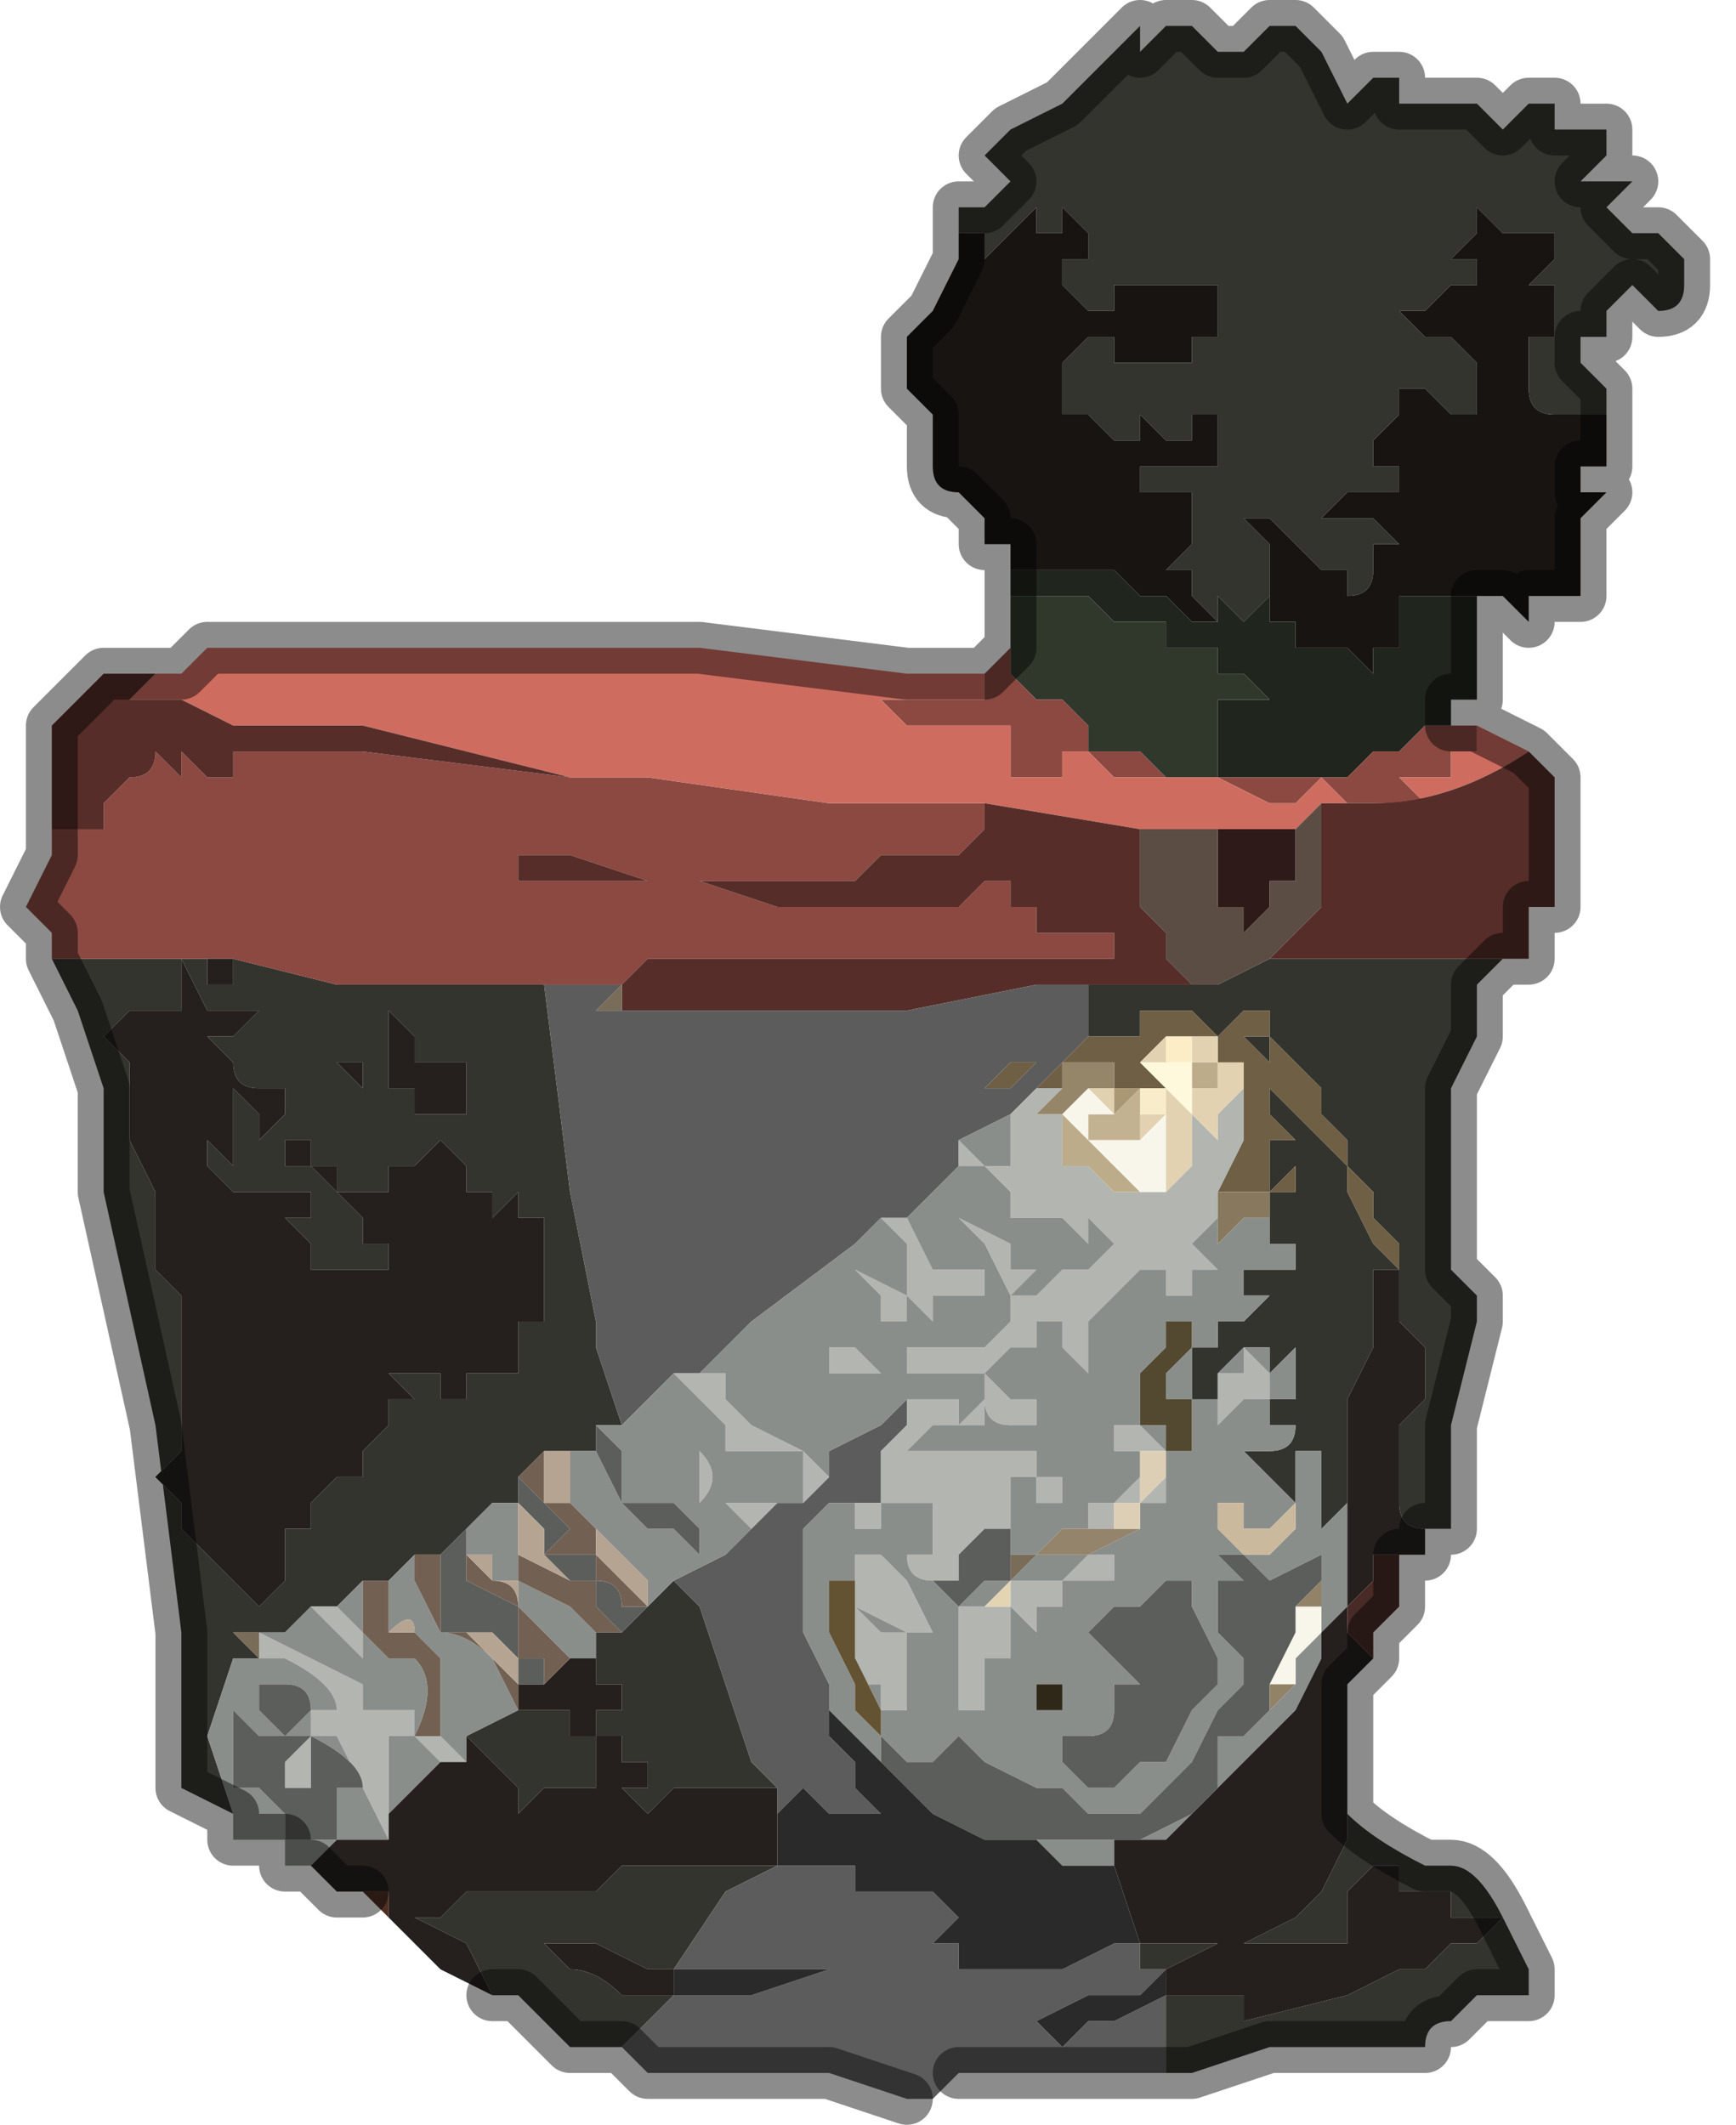 <?xml version="1.0" encoding="UTF-8" standalone="no"?>
<svg xmlns:xlink="http://www.w3.org/1999/xlink" height="4.1px" width="3.35px" xmlns="http://www.w3.org/2000/svg">
  <g transform="matrix(1.0, 0.0, 0.0, 1.0, 1.8, 3.0)">
    <path d="M0.05 -2.55 L0.05 -2.6 0.1 -2.6 0.15 -2.65 0.15 -2.65 0.1 -2.7 0.15 -2.75 0.25 -2.8 0.3 -2.85 0.4 -2.95 0.4 -2.9 0.45 -2.95 0.45 -2.95 0.5 -2.95 0.55 -2.9 0.55 -2.9 0.6 -2.9 0.6 -2.9 0.65 -2.95 0.7 -2.95 0.75 -2.9 0.8 -2.8 0.85 -2.85 0.9 -2.85 0.9 -2.8 Q0.95 -2.8 0.95 -2.8 L1.0 -2.8 1.05 -2.8 1.1 -2.75 1.15 -2.8 1.2 -2.8 1.2 -2.8 1.2 -2.75 1.3 -2.75 1.3 -2.7 1.25 -2.65 1.3 -2.65 1.35 -2.65 1.3 -2.6 1.35 -2.55 1.4 -2.55 1.45 -2.5 1.45 -2.45 Q1.45 -2.4 1.4 -2.4 L1.35 -2.45 1.35 -2.45 1.3 -2.4 1.3 -2.35 1.25 -2.35 1.25 -2.3 1.3 -2.25 1.3 -2.2 1.3 -2.2 1.3 -2.2 1.25 -2.2 1.25 -2.2 1.2 -2.2 Q1.15 -2.2 1.15 -2.25 L1.15 -2.25 1.15 -2.3 1.15 -2.35 1.2 -2.35 1.2 -2.4 1.15 -2.4 1.2 -2.4 1.2 -2.4 1.2 -2.45 1.15 -2.45 1.2 -2.5 1.2 -2.55 1.15 -2.55 1.1 -2.55 1.05 -2.6 1.05 -2.55 1.0 -2.5 1.05 -2.5 1.05 -2.45 1.0 -2.45 0.95 -2.4 0.9 -2.4 0.95 -2.35 1.0 -2.35 1.05 -2.3 1.05 -2.25 1.05 -2.25 1.05 -2.2 1.05 -2.2 1.0 -2.2 0.95 -2.25 0.95 -2.25 0.9 -2.25 0.9 -2.2 0.9 -2.2 0.85 -2.15 0.85 -2.1 0.9 -2.1 0.9 -2.05 0.85 -2.05 0.8 -2.05 0.8 -2.05 0.75 -2.0 0.8 -2.0 0.85 -2.0 0.9 -1.95 0.85 -1.95 0.85 -1.9 Q0.85 -1.85 0.8 -1.85 L0.8 -1.9 0.75 -1.9 0.7 -1.95 0.65 -2.0 0.65 -2.0 0.6 -2.0 0.65 -1.95 0.65 -1.9 0.65 -1.9 0.65 -1.8 0.65 -1.85 0.6 -1.8 0.6 -1.8 0.55 -1.85 0.55 -1.8 0.5 -1.85 0.5 -1.9 0.45 -1.9 0.5 -1.95 0.5 -2.05 0.45 -2.05 0.45 -2.05 0.4 -2.05 0.4 -2.1 0.45 -2.1 0.45 -2.1 0.45 -2.1 0.5 -2.1 0.5 -2.1 0.55 -2.1 0.55 -2.15 0.55 -2.2 0.5 -2.2 0.5 -2.15 0.45 -2.15 0.45 -2.15 0.4 -2.2 0.4 -2.15 0.35 -2.15 0.3 -2.2 0.25 -2.2 0.25 -2.3 0.3 -2.35 0.35 -2.35 0.35 -2.35 0.4 -2.35 0.4 -2.35 0.35 -2.35 0.35 -2.35 0.35 -2.3 0.4 -2.3 0.4 -2.25 0.4 -2.3 0.45 -2.3 0.45 -2.3 0.5 -2.3 0.5 -2.35 0.55 -2.35 0.55 -2.45 0.5 -2.45 0.5 -2.45 0.45 -2.45 0.4 -2.45 0.4 -2.45 0.35 -2.45 0.35 -2.4 0.3 -2.4 0.3 -2.4 0.25 -2.45 0.25 -2.5 0.3 -2.5 0.3 -2.55 0.25 -2.6 0.25 -2.55 0.2 -2.55 0.2 -2.6 0.15 -2.55 0.1 -2.5 0.1 -2.55 0.05 -2.55 0.05 -2.55 M1.15 -1.15 L1.1 -1.15 1.05 -1.1 1.05 -1.0 1.0 -0.9 1.0 -0.65 1.0 -0.55 1.05 -0.5 1.05 -0.45 1.0 -0.25 1.0 -0.05 0.95 -0.05 0.95 -0.05 Q0.9 -0.05 0.9 -0.1 L0.9 -0.25 0.95 -0.3 0.95 -0.4 0.9 -0.45 0.9 -0.5 0.9 -0.55 0.85 -0.55 0.85 -0.55 0.85 -0.4 0.8 -0.3 0.8 -0.2 0.8 -0.1 0.75 -0.05 0.75 -0.1 0.75 -0.1 0.75 -0.2 0.7 -0.2 0.7 -0.1 0.65 -0.15 0.6 -0.2 0.6 -0.2 0.65 -0.2 Q0.7 -0.2 0.7 -0.25 L0.7 -0.25 0.6 -0.25 0.65 -0.25 0.65 -0.3 0.7 -0.3 0.7 -0.35 0.7 -0.4 0.65 -0.35 0.65 -0.4 0.6 -0.4 0.55 -0.35 0.55 -0.3 0.5 -0.3 0.5 -0.4 0.55 -0.4 0.55 -0.45 0.6 -0.45 0.6 -0.45 0.65 -0.5 0.65 -0.5 0.6 -0.5 0.6 -0.55 0.6 -0.55 0.65 -0.55 0.65 -0.55 0.7 -0.55 0.7 -0.6 Q0.65 -0.6 0.65 -0.6 L0.65 -0.65 0.65 -0.7 0.65 -0.7 0.7 -0.7 0.7 -0.75 0.65 -0.7 0.65 -0.7 0.65 -0.8 0.65 -0.8 0.7 -0.8 0.65 -0.85 Q0.65 -0.9 0.65 -0.9 L0.65 -0.9 0.7 -0.85 0.7 -0.85 0.75 -0.8 0.75 -0.8 0.8 -0.75 0.8 -0.7 0.85 -0.6 Q0.9 -0.55 0.9 -0.55 L0.9 -0.6 0.85 -0.65 0.85 -0.7 0.8 -0.75 0.8 -0.8 0.75 -0.85 0.75 -0.9 0.7 -0.95 0.7 -0.95 0.7 -0.95 0.65 -1.0 0.65 -0.95 0.6 -1.0 0.65 -1.0 0.65 -1.05 0.6 -1.05 0.6 -1.05 0.55 -1.0 0.5 -1.05 0.5 -1.05 0.45 -1.05 0.45 -1.05 0.4 -1.05 0.4 -1.0 0.35 -1.0 0.35 -1.0 0.3 -1.0 0.3 -1.1 0.35 -1.1 0.5 -1.1 0.55 -1.1 0.65 -1.15 0.7 -1.15 0.8 -1.15 0.95 -1.15 1.0 -1.15 1.1 -1.15 1.15 -1.15 M0.8 0.45 L0.8 0.5 Q0.85 0.55 0.95 0.6 L1.0 0.6 Q1.05 0.6 1.1 0.7 L1.15 0.8 1.15 0.85 1.1 0.85 1.05 0.85 1.0 0.9 Q0.95 0.9 0.95 0.95 L0.9 0.95 0.8 0.95 0.7 0.95 0.65 0.95 0.5 1.0 0.45 1.0 0.45 0.85 0.5 0.85 0.6 0.85 0.6 0.9 0.8 0.85 0.9 0.8 0.95 0.8 1.0 0.75 1.05 0.75 1.1 0.7 1.05 0.7 1.0 0.7 1.0 0.65 Q1.0 0.65 0.95 0.65 L0.9 0.65 0.9 0.6 0.85 0.6 0.8 0.65 0.8 0.75 0.75 0.75 0.7 0.75 0.65 0.75 0.6 0.75 0.55 0.75 0.6 0.75 0.7 0.7 0.75 0.65 0.8 0.55 0.8 0.45 M-0.6 0.95 L-0.65 0.95 -0.7 0.95 -0.75 0.9 -0.8 0.85 -0.8 0.85 -0.85 0.85 -0.85 0.85 -0.9 0.75 -1.0 0.7 -1.0 0.7 -0.95 0.7 -0.9 0.65 -0.85 0.65 -0.85 0.65 -0.8 0.65 -0.75 0.65 -0.7 0.65 -0.65 0.65 -0.65 0.65 -0.6 0.6 -0.55 0.6 -0.55 0.6 -0.5 0.6 -0.4 0.6 -0.4 0.6 -0.35 0.6 -0.3 0.6 -0.4 0.65 -0.5 0.8 -0.55 0.8 -0.65 0.75 -0.75 0.75 -0.75 0.75 -0.7 0.8 Q-0.65 0.8 -0.6 0.85 L-0.5 0.85 -0.6 0.95 -0.6 0.95 M-1.35 0.55 Q-1.35 0.5 -1.35 0.5 L-1.45 0.45 -1.45 0.25 -1.45 0.2 -1.45 0.15 -1.5 -0.25 -1.6 -0.7 -1.6 -0.9 -1.65 -1.05 -1.7 -1.15 -1.5 -1.15 -1.45 -1.15 -1.4 -1.15 -1.4 -1.1 -1.35 -1.1 -1.35 -1.15 -1.15 -1.1 -0.8 -1.1 -0.8 -1.1 -0.75 -1.1 -0.7 -0.7 -0.65 -0.45 -0.65 -0.4 -0.6 -0.25 -0.65 -0.25 -0.65 -0.2 -0.75 -0.2 -0.8 -0.15 -0.8 -0.1 -0.85 -0.1 -0.9 -0.05 -0.95 0.0 -1.0 0.0 -1.05 0.05 -1.1 0.05 -1.15 0.1 -1.15 0.1 -1.2 0.1 -1.25 0.15 -1.25 0.15 -1.3 0.15 -1.3 0.15 -1.35 0.15 -1.3 0.2 -1.35 0.2 -1.35 0.2 -1.4 0.35 -1.35 0.5 -1.35 0.55 M0.65 -0.35 L0.65 -0.35 M0.4 0.75 L0.45 0.75 0.55 0.75 0.45 0.8 0.4 0.8 0.4 0.75 M-1.1 -0.95 L-1.15 -0.95 -1.15 -0.95 -1.1 -0.9 -1.1 -0.9 -1.1 -0.95 M-1.05 -1.05 L-1.05 -1.0 -1.05 -0.95 -1.05 -0.9 -1.05 -0.9 -1.0 -0.9 -1.0 -0.85 -1.0 -0.85 -0.95 -0.85 -0.95 -0.85 -0.9 -0.85 -0.9 -0.9 -0.95 -0.9 -0.9 -0.9 -0.9 -0.95 -0.95 -0.95 -1.0 -0.95 -1.0 -1.0 -1.05 -1.05 M-1.45 -1.15 L-1.45 -1.1 -1.45 -1.05 -1.5 -1.05 -1.55 -1.05 -1.55 -1.05 -1.6 -1.0 -1.55 -0.95 -1.55 -0.95 -1.55 -0.8 -1.5 -0.7 -1.5 -0.55 -1.45 -0.5 -1.45 -0.4 -1.45 -0.3 -1.45 -0.25 -1.45 -0.2 -1.5 -0.15 -1.45 -0.1 -1.45 -0.05 -1.4 0.0 -1.35 0.05 -1.35 0.05 -1.3 0.1 -1.25 0.05 -1.25 0.05 -1.25 0.0 -1.25 -0.05 -1.2 -0.05 -1.2 -0.1 -1.15 -0.15 -1.1 -0.15 -1.1 -0.2 -1.15 -0.2 -1.1 -0.2 -1.05 -0.25 -1.05 -0.25 -1.05 -0.3 -1.0 -0.3 -1.0 -0.3 -1.05 -0.35 -1.05 -0.35 -1.0 -0.35 -1.0 -0.35 -0.95 -0.35 -0.95 -0.3 -0.95 -0.3 -0.9 -0.3 -0.9 -0.3 -0.9 -0.35 -0.85 -0.35 -0.8 -0.35 -0.8 -0.4 -0.75 -0.4 -0.8 -0.4 -0.8 -0.45 -0.75 -0.45 -0.75 -0.5 -0.75 -0.6 -0.75 -0.65 -0.8 -0.65 -0.8 -0.7 -0.85 -0.65 -0.85 -0.7 -0.9 -0.7 -0.9 -0.75 -0.95 -0.8 -1.0 -0.75 -1.0 -0.75 -1.05 -0.75 -1.1 -0.75 -1.05 -0.75 -1.05 -0.7 -1.1 -0.7 -1.1 -0.7 -1.15 -0.7 -1.15 -0.75 -1.2 -0.75 -1.15 -0.7 -1.15 -0.7 -1.1 -0.65 -1.1 -0.65 -1.1 -0.6 -1.05 -0.6 -1.05 -0.55 -1.05 -0.55 -1.1 -0.55 -1.1 -0.55 -1.15 -0.55 -1.15 -0.55 -1.2 -0.55 -1.2 -0.6 -1.2 -0.6 -1.25 -0.65 -1.25 -0.65 -1.2 -0.65 -1.2 -0.7 -1.2 -0.7 -1.25 -0.7 -1.25 -0.7 -1.3 -0.7 -1.3 -0.7 -1.35 -0.7 -1.35 -0.7 -1.4 -0.75 -1.4 -0.8 -1.35 -0.75 -1.35 -0.75 -1.35 -0.8 -1.35 -0.85 -1.35 -0.9 -1.3 -0.85 -1.3 -0.8 -1.25 -0.85 -1.25 -0.85 -1.25 -0.9 -1.3 -0.9 Q-1.35 -0.9 -1.35 -0.95 L-1.4 -1.0 Q-1.35 -1.0 -1.35 -1.0 L-1.3 -1.05 -1.35 -1.05 -1.35 -1.05 -1.4 -1.05 -1.45 -1.05 -1.45 -1.05 -1.4 -1.05 -1.45 -1.15 M-1.15 0.0 L-1.15 0.0 -1.2 0.0 -1.2 0.0 -1.15 0.0 -1.15 0.0 -1.1 0.0 -1.1 0.0 -1.15 0.0 M-1.2 -0.8 L-1.25 -0.8 -1.25 -0.75 -1.2 -0.75 -1.2 -0.8 M-0.9 -0.05 L-0.9 -0.05 M-0.75 -0.2 L-0.75 -0.2 M-0.8 0.3 L-0.8 0.25 -0.8 0.3 -0.75 0.3 -0.7 0.3 -0.7 0.35 -0.65 0.35 -0.65 0.4 -0.65 0.45 -0.7 0.45 -0.7 0.45 -0.75 0.45 -0.8 0.5 -0.8 0.45 -0.85 0.45 -0.8 0.45 -0.85 0.4 -0.9 0.35 -0.8 0.3 -0.8 0.3 M-0.6 0.15 L-0.55 0.1 -0.5 0.05 -0.5 0.05 -0.45 0.1 -0.35 0.4 -0.3 0.45 -0.35 0.45 -0.4 0.45 -0.45 0.45 -0.45 0.45 -0.5 0.45 -0.5 0.45 -0.55 0.5 -0.6 0.45 -0.55 0.45 -0.55 0.45 -0.55 0.4 -0.6 0.4 -0.6 0.45 -0.6 0.35 -0.65 0.35 -0.65 0.3 -0.6 0.3 -0.6 0.25 -0.65 0.25 -0.65 0.2 -0.65 0.15 -0.6 0.15 M-0.55 0.1 L-0.55 0.1 M-1.05 0.05 L-1.1 0.0 -1.05 0.05 M-1.05 0.65 L-1.05 0.7 -1.05 0.65" fill="#34342e" fill-rule="evenodd" stroke="none"/>
    <path d="M0.05 -2.55 L0.05 -2.55 0.1 -2.55 0.1 -2.5 0.15 -2.55 0.2 -2.6 0.2 -2.55 0.25 -2.55 0.25 -2.6 0.3 -2.55 0.3 -2.5 0.25 -2.5 0.25 -2.45 0.3 -2.4 0.3 -2.4 0.35 -2.4 0.35 -2.45 0.4 -2.45 0.4 -2.45 0.45 -2.45 0.5 -2.45 0.5 -2.45 0.55 -2.45 0.55 -2.35 0.5 -2.35 0.5 -2.3 0.45 -2.3 0.45 -2.3 0.4 -2.3 0.4 -2.25 0.4 -2.3 0.35 -2.3 0.35 -2.35 0.35 -2.35 0.4 -2.35 0.4 -2.35 0.35 -2.35 0.35 -2.35 0.3 -2.35 0.25 -2.3 0.25 -2.2 0.3 -2.2 0.35 -2.15 0.4 -2.15 0.4 -2.2 0.45 -2.15 0.45 -2.15 0.5 -2.15 0.5 -2.2 0.55 -2.2 0.55 -2.15 0.55 -2.1 0.5 -2.1 0.5 -2.1 0.45 -2.1 0.45 -2.1 0.45 -2.1 0.4 -2.1 0.4 -2.05 0.45 -2.05 0.45 -2.05 0.5 -2.05 0.5 -1.95 0.45 -1.9 0.5 -1.9 0.5 -1.85 0.55 -1.8 0.5 -1.8 0.45 -1.85 0.4 -1.85 0.35 -1.9 0.3 -1.9 0.25 -1.9 0.15 -1.9 0.15 -1.95 0.1 -1.95 0.1 -2.0 0.05 -2.05 Q0.0 -2.05 0.0 -2.1 L0.0 -2.2 -0.05 -2.25 -0.05 -2.35 0.0 -2.4 0.05 -2.5 0.05 -2.55 M0.65 -1.8 L0.65 -1.9 0.65 -1.9 0.65 -1.95 0.6 -2.0 0.65 -2.0 0.65 -2.0 0.7 -1.95 0.75 -1.9 0.8 -1.9 0.8 -1.85 Q0.85 -1.85 0.85 -1.9 L0.85 -1.95 0.9 -1.95 0.85 -2.0 0.8 -2.0 0.75 -2.0 0.8 -2.05 0.8 -2.05 0.85 -2.05 0.9 -2.05 0.9 -2.1 0.85 -2.1 0.85 -2.15 0.9 -2.2 0.9 -2.2 0.9 -2.25 0.95 -2.25 0.95 -2.25 1.0 -2.2 1.05 -2.2 1.05 -2.2 1.05 -2.25 1.05 -2.25 1.05 -2.3 1.0 -2.35 0.95 -2.35 0.9 -2.4 0.95 -2.4 1.0 -2.45 1.05 -2.45 1.05 -2.5 1.0 -2.5 1.05 -2.55 1.05 -2.6 1.1 -2.55 1.15 -2.55 1.2 -2.55 1.2 -2.5 1.15 -2.45 1.2 -2.45 1.2 -2.4 1.2 -2.4 1.15 -2.4 1.2 -2.4 1.2 -2.35 1.15 -2.35 1.15 -2.3 1.15 -2.25 1.15 -2.25 Q1.15 -2.2 1.2 -2.2 L1.25 -2.2 1.25 -2.2 1.3 -2.2 1.3 -2.2 1.3 -2.2 1.3 -2.2 1.3 -2.15 1.3 -2.1 1.25 -2.1 1.25 -2.05 1.3 -2.05 1.25 -2.0 1.25 -1.85 1.2 -1.85 1.2 -1.85 1.15 -1.85 1.15 -1.8 1.1 -1.85 1.05 -1.85 1.05 -1.85 1.0 -1.85 1.0 -1.85 0.95 -1.85 0.95 -1.85 0.9 -1.85 0.9 -1.75 0.9 -1.75 0.85 -1.75 0.85 -1.7 0.8 -1.75 0.8 -1.75 0.8 -1.75 0.75 -1.75 0.7 -1.75 0.7 -1.8 0.65 -1.8 0.65 -1.8" fill="#171412" fill-rule="evenodd" stroke="none"/>
    <path d="M0.55 -1.8 L0.55 -1.85 0.6 -1.8 0.6 -1.8 0.65 -1.85 0.65 -1.8 0.65 -1.8 0.7 -1.8 0.7 -1.75 0.75 -1.75 0.8 -1.75 0.8 -1.75 0.8 -1.75 0.85 -1.7 0.85 -1.75 0.9 -1.75 0.9 -1.75 0.9 -1.85 0.95 -1.85 0.95 -1.85 1.0 -1.85 1.0 -1.85 1.05 -1.85 1.05 -1.85 1.05 -1.75 1.05 -1.65 1.0 -1.65 1.0 -1.6 1.0 -1.6 0.95 -1.6 0.9 -1.55 0.9 -1.55 0.85 -1.55 0.8 -1.5 0.8 -1.5 0.75 -1.5 0.75 -1.5 0.7 -1.5 0.65 -1.5 0.65 -1.5 0.6 -1.5 0.6 -1.5 0.55 -1.5 0.55 -1.55 0.55 -1.65 0.55 -1.65 0.6 -1.65 0.65 -1.65 0.6 -1.7 0.55 -1.7 0.55 -1.75 0.5 -1.75 0.5 -1.75 0.45 -1.75 0.45 -1.8 0.4 -1.8 0.4 -1.8 0.35 -1.8 0.3 -1.85 0.3 -1.85 0.2 -1.85 0.15 -1.85 0.15 -1.9 0.25 -1.9 0.3 -1.9 0.35 -1.9 0.4 -1.85 0.45 -1.85 0.5 -1.8 0.55 -1.8" fill="#20251d" fill-rule="evenodd" stroke="none"/>
    <path d="M0.15 -1.75 L0.15 -1.75 0.15 -1.85 0.2 -1.85 0.3 -1.85 0.3 -1.85 0.35 -1.8 0.4 -1.8 0.4 -1.8 0.45 -1.8 0.45 -1.75 0.5 -1.75 0.5 -1.75 0.55 -1.75 0.55 -1.7 0.6 -1.7 0.65 -1.65 0.6 -1.65 0.55 -1.65 0.55 -1.65 0.55 -1.55 0.55 -1.5 0.55 -1.5 0.45 -1.5 0.4 -1.55 0.4 -1.55 0.35 -1.55 0.3 -1.55 0.3 -1.6 0.25 -1.65 0.2 -1.65 0.15 -1.7 0.15 -1.75" fill="#30382c" fill-rule="evenodd" stroke="none"/>
    <path d="M1.0 -1.6 L1.0 -1.6 1.05 -1.6 1.05 -1.6 1.05 -1.55 1.05 -1.55 1.0 -1.55 1.0 -1.5 0.95 -1.5 0.9 -1.5 0.95 -1.45 0.9 -1.45 0.8 -1.45 0.8 -1.45 0.75 -1.5 0.7 -1.45 0.7 -1.45 0.65 -1.45 0.55 -1.5 0.55 -1.5 0.45 -1.5 0.45 -1.5 0.4 -1.5 0.35 -1.5 0.35 -1.5 0.3 -1.55 0.25 -1.55 0.25 -1.55 0.25 -1.5 0.25 -1.5 0.15 -1.5 0.15 -1.55 0.15 -1.6 0.1 -1.6 0.05 -1.6 0.05 -1.6 0.0 -1.6 -0.05 -1.6 -0.1 -1.65 -0.05 -1.65 0.0 -1.65 0.05 -1.65 0.1 -1.65 0.1 -1.7 0.1 -1.7 0.15 -1.75 0.15 -1.7 0.2 -1.65 0.25 -1.65 0.3 -1.6 0.3 -1.55 0.35 -1.55 0.4 -1.55 0.4 -1.55 0.45 -1.5 0.55 -1.5 0.55 -1.5 0.6 -1.5 0.6 -1.5 0.65 -1.5 0.65 -1.5 0.7 -1.5 0.75 -1.5 0.75 -1.5 0.8 -1.5 0.8 -1.5 0.85 -1.55 0.9 -1.55 0.9 -1.55 0.95 -1.6 1.0 -1.6 1.0 -1.6 M-1.7 -1.15 L-1.7 -1.2 -1.75 -1.25 -1.7 -1.35 -1.7 -1.4 -1.65 -1.4 -1.6 -1.4 -1.6 -1.45 -1.55 -1.5 Q-1.5 -1.5 -1.5 -1.55 L-1.5 -1.55 -1.45 -1.5 -1.45 -1.55 -1.4 -1.5 -1.35 -1.5 -1.35 -1.55 -1.3 -1.55 -1.2 -1.55 -1.1 -1.55 -0.7 -1.5 -0.65 -1.5 -0.6 -1.5 -0.6 -1.5 -0.55 -1.5 -0.2 -1.45 0.0 -1.45 0.1 -1.45 0.1 -1.4 0.05 -1.35 0.05 -1.35 0.0 -1.35 -0.05 -1.35 -0.1 -1.35 -0.15 -1.3 -0.2 -1.3 -0.25 -1.3 -0.25 -1.3 -0.3 -1.3 -0.35 -1.3 -0.35 -1.3 -0.4 -1.3 -0.55 -1.3 -0.7 -1.35 -0.8 -1.35 -0.8 -1.35 -0.8 -1.3 -0.75 -1.3 -0.7 -1.3 -0.7 -1.3 -0.65 -1.3 -0.65 -1.3 -0.6 -1.3 -0.55 -1.3 -0.5 -1.3 -0.45 -1.3 -0.3 -1.25 -0.25 -1.25 -0.15 -1.25 0.0 -1.25 0.05 -1.25 0.05 -1.25 0.1 -1.3 0.15 -1.3 0.15 -1.25 0.2 -1.25 0.2 -1.25 0.2 -1.2 0.15 -1.2 0.15 -1.2 0.15 -1.2 0.2 -1.2 0.2 -1.2 0.25 -1.2 0.25 -1.2 0.3 -1.2 0.3 -1.2 0.35 -1.2 0.35 -1.15 0.3 -1.15 0.25 -1.15 0.1 -1.15 -0.15 -1.15 -0.2 -1.15 -0.2 -1.15 -0.25 -1.15 -0.3 -1.15 -0.4 -1.15 -0.5 -1.15 -0.55 -1.15 -0.6 -1.1 -0.7 -1.1 -0.75 -1.1 -0.75 -1.1 -0.8 -1.1 -0.8 -1.1 -0.8 -1.1 -1.15 -1.1 -1.35 -1.15 -1.4 -1.15 -1.45 -1.15 -1.5 -1.15 -1.7 -1.15 M-1.45 -1.15 L-1.45 -1.15" fill="#8b4941" fill-rule="evenodd" stroke="none"/>
    <path d="M1.05 -1.6 L1.15 -1.55 1.15 -1.55 Q1.0 -1.45 0.85 -1.45 L0.8 -1.45 0.75 -1.45 0.7 -1.4 0.55 -1.4 0.55 -1.4 0.4 -1.4 0.1 -1.45 0.0 -1.45 -0.2 -1.45 -0.55 -1.5 -0.6 -1.5 -0.7 -1.5 -1.1 -1.6 -1.35 -1.6 -1.45 -1.65 Q-1.5 -1.65 -1.55 -1.65 L-1.55 -1.65 -1.5 -1.7 -1.5 -1.7 -1.5 -1.7 -1.45 -1.7 -1.4 -1.75 -1.25 -1.75 -1.05 -1.75 -0.85 -1.75 -0.45 -1.75 -0.05 -1.7 0.1 -1.7 0.1 -1.7 0.1 -1.7 0.1 -1.65 0.05 -1.65 0.0 -1.65 -0.05 -1.65 -0.1 -1.65 -0.05 -1.6 0.0 -1.6 0.05 -1.6 0.05 -1.6 0.1 -1.6 0.15 -1.6 0.15 -1.55 0.15 -1.5 0.25 -1.5 0.25 -1.5 0.25 -1.55 0.25 -1.55 0.3 -1.55 0.35 -1.5 0.35 -1.5 0.4 -1.5 0.45 -1.5 0.45 -1.5 0.55 -1.5 0.55 -1.5 0.65 -1.45 0.7 -1.45 0.7 -1.45 0.75 -1.5 0.8 -1.45 0.8 -1.45 0.9 -1.45 0.95 -1.45 0.9 -1.5 0.95 -1.5 1.0 -1.5 1.0 -1.55 1.05 -1.55 1.05 -1.55 1.05 -1.6" fill="#cf6c60" fill-rule="evenodd" stroke="none"/>
    <path d="M0.55 -1.4 L0.55 -1.4 0.7 -1.4 0.7 -1.35 0.7 -1.3 0.65 -1.3 0.65 -1.25 0.6 -1.2 0.6 -1.25 0.55 -1.25 0.55 -1.3 0.55 -1.4" fill="#2e1a19" fill-rule="evenodd" stroke="none"/>
    <path d="M0.4 -1.4 L0.55 -1.4 0.55 -1.3 0.55 -1.25 0.6 -1.25 0.6 -1.2 0.65 -1.25 0.65 -1.3 0.7 -1.3 0.7 -1.35 0.7 -1.4 0.75 -1.45 0.75 -1.35 0.75 -1.25 0.7 -1.2 0.65 -1.15 0.55 -1.1 0.5 -1.1 0.45 -1.15 0.45 -1.2 0.4 -1.25 0.4 -1.4 0.4 -1.4" fill="#5b4d44" fill-rule="evenodd" stroke="none"/>
    <path d="M1.15 -1.55 L1.2 -1.5 1.2 -1.25 1.15 -1.25 1.15 -1.15 1.1 -1.15 1.0 -1.15 0.95 -1.15 0.8 -1.15 0.7 -1.15 0.65 -1.15 0.7 -1.2 0.75 -1.25 0.75 -1.35 0.75 -1.45 0.8 -1.45 0.85 -1.45 Q1.0 -1.45 1.15 -1.55 M-1.7 -1.35 L-1.7 -1.6 -1.65 -1.65 -1.65 -1.65 -1.6 -1.7 -1.55 -1.7 -1.5 -1.7 -1.5 -1.7 -1.55 -1.65 -1.55 -1.65 Q-1.5 -1.65 -1.45 -1.65 L-1.35 -1.6 -1.1 -1.6 -0.7 -1.5 -0.6 -1.5 -0.6 -1.5 -0.65 -1.5 -0.7 -1.5 -1.1 -1.55 -1.2 -1.55 -1.3 -1.55 -1.35 -1.55 -1.35 -1.5 -1.4 -1.5 -1.45 -1.55 -1.45 -1.5 -1.5 -1.55 -1.5 -1.55 Q-1.5 -1.5 -1.55 -1.5 L-1.6 -1.45 -1.6 -1.4 -1.65 -1.4 -1.7 -1.4 -1.7 -1.35 M0.1 -1.45 L0.4 -1.4 0.4 -1.4 0.4 -1.25 0.45 -1.2 0.45 -1.15 0.5 -1.1 0.35 -1.1 0.3 -1.1 0.2 -1.1 -0.05 -1.05 -0.2 -1.05 -0.4 -1.05 -0.6 -1.05 -0.6 -1.1 -0.55 -1.15 -0.5 -1.15 -0.4 -1.15 -0.3 -1.15 -0.25 -1.15 -0.2 -1.15 -0.2 -1.15 -0.15 -1.15 0.1 -1.15 0.25 -1.15 0.3 -1.15 0.35 -1.15 0.35 -1.2 0.3 -1.2 0.3 -1.2 0.25 -1.2 0.25 -1.2 0.2 -1.2 0.2 -1.2 0.15 -1.2 0.15 -1.2 0.15 -1.2 0.2 -1.2 0.2 -1.25 0.2 -1.25 0.15 -1.25 0.15 -1.3 0.1 -1.3 0.05 -1.25 0.05 -1.25 0.0 -1.25 -0.15 -1.25 -0.25 -1.25 -0.3 -1.25 -0.45 -1.3 -0.5 -1.3 -0.55 -1.3 -0.6 -1.3 -0.65 -1.3 -0.65 -1.3 -0.7 -1.3 -0.7 -1.3 -0.75 -1.3 -0.8 -1.3 -0.8 -1.35 -0.8 -1.35 -0.7 -1.35 -0.55 -1.3 -0.4 -1.3 -0.35 -1.3 -0.35 -1.3 -0.3 -1.3 -0.25 -1.3 -0.25 -1.3 -0.2 -1.3 -0.15 -1.3 -0.1 -1.35 -0.05 -1.35 0.0 -1.35 0.05 -1.35 0.05 -1.35 0.1 -1.4 0.1 -1.45 M-0.8 -1.1 L-0.8 -1.1 -0.75 -1.1 -0.75 -1.1 -0.7 -1.1 -0.6 -1.1 -0.75 -1.1 -0.8 -1.1" fill="#562d28" fill-rule="evenodd" stroke="none"/>
    <path d="M0.45 1.0 L0.4 1.0 0.35 1.0 0.2 1.0 0.1 1.0 0.05 1.0 0.0 1.05 -0.05 1.05 -0.05 1.05 -0.2 1.0 -0.3 1.0 -0.3 1.0 -0.4 1.0 -0.4 1.0 -0.45 1.0 -0.45 1.0 -0.5 1.0 -0.55 1.0 -0.6 0.95 -0.6 0.95 -0.6 0.95 -0.5 0.85 -0.45 0.85 -0.35 0.85 -0.2 0.8 -0.4 0.8 -0.5 0.8 -0.4 0.65 -0.3 0.6 -0.3 0.6 -0.25 0.6 -0.25 0.6 -0.2 0.6 -0.15 0.6 -0.15 0.65 -0.1 0.65 -0.05 0.65 0.0 0.65 0.05 0.7 0.0 0.75 0.05 0.75 0.05 0.8 0.15 0.8 0.25 0.8 0.35 0.75 0.4 0.75 0.4 0.8 0.45 0.8 0.4 0.85 0.35 0.85 0.3 0.85 0.2 0.9 0.15 0.9 0.2 0.9 0.25 0.95 0.3 0.9 0.35 0.9 0.45 0.85 0.45 1.0 M-0.75 -1.1 L-0.6 -1.1 -0.65 -1.05 -0.6 -1.05 -0.4 -1.05 -0.2 -1.05 -0.05 -1.05 0.2 -1.1 0.3 -1.1 0.3 -1.0 0.3 -1.0 0.25 -0.95 0.15 -0.95 0.1 -0.9 0.15 -0.9 0.2 -0.95 0.2 -0.95 0.25 -0.95 0.2 -0.9 0.15 -0.85 0.15 -0.85 0.15 -0.85 0.05 -0.8 0.05 -0.75 -0.05 -0.65 -0.1 -0.65 -0.15 -0.6 -0.35 -0.45 -0.45 -0.35 -0.5 -0.35 -0.6 -0.25 -0.65 -0.4 -0.65 -0.45 -0.7 -0.7 -0.75 -1.1 M-0.05 -0.3 L-0.05 -0.25 -0.1 -0.2 -0.1 -0.15 -0.1 -0.1 -0.15 -0.1 -0.2 -0.1 -0.25 -0.05 -0.25 0.1 -0.25 0.15 -0.2 0.25 -0.2 0.3 -0.15 0.35 -0.2 0.3 -0.2 0.35 -0.15 0.4 -0.15 0.45 -0.1 0.5 -0.15 0.5 -0.2 0.5 -0.25 0.45 -0.25 0.45 -0.3 0.5 -0.3 0.45 -0.35 0.4 -0.45 0.1 -0.5 0.05 -0.4 0.0 -0.4 0.0 -0.35 -0.05 -0.3 -0.1 -0.25 -0.1 -0.2 -0.15 -0.2 -0.2 -0.1 -0.25 -0.05 -0.3 -0.05 -0.3" fill="#5d5c5c" fill-rule="evenodd" stroke="none"/>
    <path d="M0.3 -1.0 L0.35 -1.0 0.35 -1.0 0.4 -1.0 0.4 -1.05 0.45 -1.05 0.45 -1.05 0.5 -1.05 0.5 -1.05 0.55 -1.0 0.6 -1.05 0.6 -1.05 0.65 -1.05 0.65 -1.0 0.6 -1.0 0.65 -0.95 0.65 -1.0 0.7 -0.95 0.7 -0.95 0.7 -0.95 0.75 -0.9 0.75 -0.85 0.8 -0.8 0.8 -0.75 0.85 -0.7 0.85 -0.65 0.9 -0.6 0.9 -0.55 Q0.9 -0.55 0.85 -0.6 L0.8 -0.7 0.8 -0.75 0.75 -0.8 0.75 -0.8 0.7 -0.85 0.7 -0.85 0.65 -0.9 0.65 -0.9 Q0.65 -0.9 0.65 -0.85 L0.7 -0.8 0.65 -0.8 0.65 -0.8 0.65 -0.7 0.65 -0.7 0.7 -0.75 0.7 -0.7 0.65 -0.7 0.65 -0.7 0.6 -0.7 0.6 -0.7 0.55 -0.7 0.6 -0.8 0.6 -0.9 0.6 -0.95 0.55 -0.95 0.55 -1.0 0.5 -1.0 0.5 -1.0 0.45 -1.0 0.45 -1.0 0.45 -1.0 0.4 -0.95 0.4 -0.95 0.35 -0.95 0.4 -0.95 0.4 -0.95 0.45 -0.9 0.4 -0.9 0.4 -0.9 0.35 -0.9 0.35 -0.95 0.3 -0.95 0.3 -0.95 0.25 -0.95 0.25 -0.9 0.2 -0.9 0.15 -0.85 0.15 -0.85 0.2 -0.9 0.25 -0.95 0.2 -0.95 0.2 -0.95 0.15 -0.9 0.1 -0.9 0.15 -0.95 0.25 -0.95 0.3 -1.0 0.3 -1.0 M0.25 -0.55 L0.25 -0.55 0.25 -0.55" fill="#6f5f45" fill-rule="evenodd" stroke="none"/>
    <path d="M0.65 -0.35 L0.65 -0.35 0.65 -0.35 0.65 -0.3 0.6 -0.3 0.6 -0.3 0.55 -0.25 0.55 -0.25 0.55 -0.3 0.55 -0.35 0.6 -0.35 0.6 -0.35 0.6 -0.4 0.65 -0.35 M0.4 -0.7 L0.45 -0.7 0.45 -0.7 0.5 -0.75 0.5 -0.8 0.55 -0.8 0.5 -0.8 0.5 -0.85 0.5 -0.85 0.55 -0.8 0.55 -0.85 0.6 -0.9 0.6 -0.8 0.55 -0.7 0.55 -0.65 0.5 -0.6 0.55 -0.55 0.55 -0.55 0.5 -0.55 0.5 -0.5 0.45 -0.5 0.45 -0.5 0.45 -0.55 0.45 -0.6 0.45 -0.55 0.4 -0.55 0.4 -0.55 0.35 -0.5 0.35 -0.5 0.3 -0.45 0.3 -0.45 0.3 -0.4 0.3 -0.35 0.3 -0.3 0.3 -0.25 0.3 -0.3 0.3 -0.35 0.25 -0.4 0.25 -0.45 0.25 -0.45 0.25 -0.45 0.2 -0.45 0.2 -0.4 0.15 -0.4 0.15 -0.4 0.15 -0.4 0.1 -0.35 0.1 -0.35 0.05 -0.35 0.0 -0.3 0.05 -0.3 0.05 -0.25 0.1 -0.3 0.1 -0.25 0.0 -0.25 0.0 -0.25 -0.05 -0.2 Q-0.05 -0.2 0.0 -0.2 L0.0 -0.2 0.05 -0.2 0.05 -0.2 0.1 -0.2 0.1 -0.2 0.15 -0.2 0.15 -0.2 0.2 -0.2 0.2 -0.2 0.2 -0.15 0.25 -0.15 0.25 -0.1 0.2 -0.1 0.2 -0.15 0.15 -0.15 0.15 -0.1 0.2 -0.1 0.15 -0.1 0.15 -0.05 0.15 -0.05 0.1 -0.05 0.05 0.0 0.05 0.05 0.0 0.05 0.0 0.05 Q-0.05 0.05 -0.05 0.0 L0.0 0.0 0.0 -0.1 -0.05 -0.1 -0.1 -0.1 -0.1 -0.05 -0.15 -0.05 -0.15 -0.05 -0.15 -0.1 -0.1 -0.1 -0.1 -0.1 -0.05 -0.1 -0.1 -0.1 -0.1 -0.1 -0.1 -0.15 -0.1 -0.2 -0.05 -0.25 -0.05 -0.3 0.0 -0.3 0.0 -0.3 0.05 -0.35 0.05 -0.35 0.05 -0.4 0.1 -0.4 0.1 -0.4 0.15 -0.45 0.15 -0.45 0.15 -0.5 0.2 -0.5 0.2 -0.5 0.25 -0.55 0.3 -0.55 0.3 -0.55 0.35 -0.6 0.35 -0.6 0.3 -0.65 0.3 -0.6 0.3 -0.6 0.25 -0.65 0.2 -0.65 0.2 -0.65 0.15 -0.65 0.15 -0.65 0.15 -0.7 0.1 -0.75 0.05 -0.75 0.05 -0.75 0.05 -0.8 0.1 -0.75 0.1 -0.75 0.15 -0.75 0.15 -0.75 0.15 -0.75 0.15 -0.85 0.2 -0.9 0.25 -0.9 0.2 -0.85 0.2 -0.85 0.2 -0.85 0.25 -0.85 0.25 -0.8 0.25 -0.75 0.3 -0.75 0.3 -0.75 0.35 -0.7 0.35 -0.7 0.4 -0.7 M0.15 -0.85 L0.15 -0.85 M0.3 -0.55 L0.3 -0.55 M0.25 -0.55 L0.25 -0.55 M0.2 -0.55 L0.2 -0.55 0.15 -0.5 0.1 -0.6 0.05 -0.65 0.05 -0.65 0.15 -0.6 0.15 -0.55 0.2 -0.55 0.2 -0.55 M0.45 -0.2 L0.45 -0.1 0.45 -0.1 0.4 -0.1 0.4 -0.05 0.4 -0.05 0.4 -0.05 0.35 -0.05 0.35 -0.05 0.3 -0.05 0.3 -0.1 0.35 -0.1 0.4 -0.15 0.4 -0.2 0.35 -0.2 0.35 -0.25 0.4 -0.25 0.4 -0.25 0.45 -0.2 0.45 -0.2 0.4 -0.2 0.4 -0.1 0.4 -0.1 0.45 -0.15 0.45 -0.2 0.45 -0.2 M0.15 0.05 L0.2 0.05 0.25 0.05 0.3 0.0 0.3 0.0 0.35 0.0 0.35 0.0 0.4 0.0 0.45 0.0 0.5 0.0 0.5 0.0 0.5 0.0 0.45 0.0 0.45 0.0 0.45 0.0 0.4 0.0 0.35 0.0 0.35 0.05 0.3 0.05 0.25 0.05 0.25 0.1 0.2 0.1 0.2 0.15 0.15 0.1 0.15 0.2 0.1 0.2 0.1 0.3 Q0.1 0.3 0.05 0.3 L0.05 0.2 0.05 0.15 0.1 0.15 0.05 0.15 0.05 0.1 0.1 0.1 0.15 0.1 0.15 0.05 M-0.05 -0.65 L-0.05 -0.65 0.0 -0.55 0.0 -0.55 0.1 -0.55 0.1 -0.5 0.05 -0.5 0.0 -0.5 0.0 -0.45 -0.05 -0.5 -0.05 -0.6 -0.1 -0.65 -0.05 -0.65 M-0.45 -0.35 L-0.4 -0.35 -0.4 -0.3 -0.35 -0.25 -0.35 -0.25 -0.25 -0.2 -0.2 -0.15 -0.25 -0.1 -0.25 -0.2 -0.3 -0.2 -0.35 -0.2 -0.4 -0.2 -0.4 -0.2 -0.4 -0.25 -0.45 -0.3 -0.5 -0.35 -0.45 -0.35 M0.0 -0.4 L0.05 -0.4 0.05 -0.35 0.0 -0.35 0.0 -0.35 -0.05 -0.35 -0.05 -0.35 -0.05 -0.4 -0.05 -0.45 -0.1 -0.45 -0.1 -0.5 -0.15 -0.55 -0.05 -0.5 -0.05 -0.4 0.0 -0.4 M0.1 -0.35 L0.15 -0.3 0.15 -0.3 0.2 -0.3 0.2 -0.25 0.15 -0.25 0.15 -0.25 0.15 -0.25 Q0.1 -0.25 0.1 -0.3 L0.1 -0.3 0.1 -0.35 M0.35 -0.1 L0.35 -0.05 0.4 -0.05 0.4 -0.1 0.35 -0.1 0.35 -0.1 M-0.15 0.05 L-0.15 0.0 -0.1 0.0 -0.1 0.0 -0.05 0.05 0.0 0.15 0.05 0.15 0.0 0.15 0.0 0.15 -0.05 0.15 -0.05 0.15 -0.15 0.1 -0.1 0.15 -0.1 0.15 -0.15 0.15 -0.1 0.15 -0.05 0.15 -0.05 0.2 -0.05 0.2 -0.05 0.25 -0.05 0.3 -0.1 0.3 -0.1 0.25 -0.15 0.25 -0.15 0.2 -0.15 0.15 -0.2 0.15 -0.15 0.15 -0.15 0.05 M-0.35 -0.05 L-0.35 -0.05 -0.4 -0.1 -0.45 -0.1 -0.45 -0.1 -0.45 -0.2 Q-0.4 -0.15 -0.45 -0.1 L-0.35 -0.1 -0.35 -0.1 -0.3 -0.1 -0.35 -0.05 M-0.2 -0.5 L-0.2 -0.45 -0.2 -0.35 -0.2 -0.4 -0.15 -0.4 -0.1 -0.35 -0.1 -0.35 -0.15 -0.35 -0.15 -0.35 -0.2 -0.35 -0.2 -0.4 -0.2 -0.5 M-0.9 0.4 L-0.95 0.4 -1.0 0.35 -1.05 0.35 -1.05 0.5 -1.05 0.55 -1.1 0.45 -1.15 0.35 -1.15 0.35 -1.2 0.35 -1.2 0.3 -1.15 0.3 Q-1.15 0.25 -1.25 0.2 L-1.3 0.2 -1.3 0.15 -1.1 0.25 -1.1 0.2 -1.15 0.15 -1.2 0.1 -1.15 0.1 -1.15 0.1 -1.1 0.15 -1.1 0.3 -1.05 0.3 -1.0 0.3 -1.0 0.35 -1.0 0.35 -0.95 0.35 -0.95 0.35 -0.9 0.4 M-1.2 0.35 L-1.2 0.4 -1.2 0.45 -1.25 0.45 -1.25 0.4 -1.2 0.35 -1.2 0.35" fill="#b2b5b0" fill-rule="evenodd" stroke="none"/>
    <path d="M-1.2 0.6 L-1.25 0.6 -1.25 0.55 -1.3 0.55 -1.35 0.55 -1.35 0.5 -1.4 0.35 -1.35 0.2 -1.35 0.2 -1.3 0.2 -1.25 0.2 Q-1.15 0.25 -1.15 0.3 L-1.2 0.3 -1.2 0.35 -1.15 0.35 -1.15 0.35 -1.1 0.45 -1.05 0.55 -1.15 0.55 -1.2 0.6 -1.2 0.6 M0.65 -0.65 L0.65 -0.6 Q0.65 -0.6 0.7 -0.6 L0.7 -0.55 0.65 -0.55 0.65 -0.55 0.6 -0.55 0.6 -0.55 0.6 -0.5 0.65 -0.5 0.65 -0.5 0.6 -0.45 0.6 -0.45 0.55 -0.45 0.55 -0.4 0.5 -0.4 0.5 -0.3 0.55 -0.3 0.55 -0.35 0.6 -0.4 0.65 -0.4 0.65 -0.35 0.7 -0.4 0.7 -0.35 0.7 -0.3 0.65 -0.3 0.65 -0.25 0.6 -0.25 0.7 -0.25 0.7 -0.25 Q0.7 -0.2 0.65 -0.2 L0.6 -0.2 0.6 -0.2 0.65 -0.15 0.7 -0.1 0.7 -0.2 0.75 -0.2 0.75 -0.1 0.75 -0.1 0.75 -0.05 0.8 -0.1 0.8 0.0 0.8 0.1 0.75 0.15 0.75 0.2 0.7 0.3 0.65 0.35 0.6 0.4 0.55 0.45 0.5 0.5 0.45 0.55 0.4 0.55 0.35 0.55 0.35 0.6 0.25 0.6 0.2 0.55 0.25 0.55 0.35 0.55 0.4 0.55 0.5 0.5 0.55 0.45 0.5 0.45 0.55 0.45 0.55 0.35 0.6 0.35 0.65 0.3 0.7 0.25 0.7 0.2 0.75 0.15 0.75 0.05 0.75 0.0 0.65 0.05 0.6 0.0 0.55 0.0 0.55 0.0 0.6 0.05 0.55 0.05 0.5 0.05 0.55 0.05 0.55 0.15 0.6 0.2 0.6 0.25 0.55 0.3 0.5 0.4 0.45 0.45 0.4 0.5 0.35 0.5 0.3 0.5 0.25 0.45 0.2 0.45 0.1 0.4 0.05 0.35 0.0 0.4 -0.05 0.4 -0.1 0.35 -0.1 0.4 -0.15 0.35 -0.15 0.35 -0.2 0.3 -0.2 0.25 -0.25 0.15 -0.25 0.1 -0.25 -0.05 -0.2 -0.1 -0.15 -0.1 -0.1 -0.1 -0.1 -0.1 -0.05 -0.1 -0.1 -0.1 -0.1 -0.1 -0.15 -0.1 -0.15 -0.05 -0.15 -0.05 -0.1 -0.05 -0.1 -0.1 -0.05 -0.1 0.0 -0.1 0.0 0.0 -0.05 0.0 Q-0.05 0.05 0.0 0.05 L0.0 0.05 0.05 0.1 0.1 0.05 0.15 0.05 0.15 0.0 0.15 -0.05 0.15 -0.05 0.15 -0.1 0.2 -0.1 0.15 -0.1 0.15 -0.15 0.2 -0.15 0.2 -0.1 0.25 -0.1 0.25 -0.15 0.2 -0.15 0.2 -0.2 0.2 -0.2 0.15 -0.2 0.15 -0.2 0.1 -0.2 0.1 -0.2 0.05 -0.2 0.05 -0.2 0.0 -0.2 0.0 -0.2 Q-0.05 -0.2 -0.05 -0.2 L0.0 -0.25 0.0 -0.25 0.1 -0.25 0.1 -0.3 0.05 -0.25 0.05 -0.3 0.0 -0.3 0.05 -0.35 0.1 -0.35 0.1 -0.35 0.15 -0.4 0.15 -0.4 0.15 -0.4 0.2 -0.4 0.2 -0.45 0.25 -0.45 0.25 -0.45 0.25 -0.45 0.25 -0.4 0.3 -0.35 0.3 -0.3 0.3 -0.25 0.3 -0.3 0.3 -0.35 0.3 -0.4 0.3 -0.45 0.3 -0.45 0.35 -0.5 0.35 -0.5 0.4 -0.55 0.4 -0.55 0.45 -0.55 0.45 -0.6 0.45 -0.55 0.45 -0.5 0.45 -0.5 0.5 -0.5 0.5 -0.55 0.55 -0.55 0.55 -0.55 0.5 -0.6 0.55 -0.65 0.55 -0.6 0.55 -0.6 0.6 -0.65 0.65 -0.65 M0.15 -0.85 L0.15 -0.75 0.15 -0.75 0.15 -0.75 0.1 -0.75 0.1 -0.75 0.05 -0.8 0.15 -0.85 M0.05 -0.75 L0.05 -0.75 0.1 -0.75 0.15 -0.7 0.15 -0.65 0.15 -0.65 0.2 -0.65 0.2 -0.65 0.25 -0.65 0.3 -0.6 0.3 -0.6 0.3 -0.65 0.35 -0.6 0.35 -0.6 0.3 -0.55 0.3 -0.55 0.25 -0.55 0.2 -0.5 0.2 -0.5 0.15 -0.5 0.15 -0.45 0.15 -0.45 0.1 -0.4 0.1 -0.4 0.05 -0.4 0.05 -0.35 0.05 -0.35 0.0 -0.3 0.0 -0.3 -0.05 -0.3 -0.05 -0.3 -0.1 -0.25 -0.2 -0.2 -0.2 -0.15 -0.25 -0.2 -0.35 -0.25 -0.35 -0.25 -0.4 -0.3 -0.4 -0.35 -0.45 -0.35 -0.35 -0.45 -0.15 -0.6 -0.1 -0.65 -0.05 -0.6 -0.05 -0.5 0.0 -0.45 0.0 -0.5 0.05 -0.5 0.1 -0.5 0.1 -0.55 0.0 -0.55 0.0 -0.55 -0.05 -0.65 -0.05 -0.65 0.05 -0.75 M0.2 -0.55 L0.2 -0.55 0.15 -0.55 0.15 -0.6 0.05 -0.65 0.05 -0.65 0.1 -0.6 0.15 -0.5 0.2 -0.55 0.2 -0.55 0.25 -0.55 0.25 -0.55 0.2 -0.55 M0.3 -0.55 L0.3 -0.55 M0.5 -0.2 L0.5 -0.25 0.5 -0.3 0.45 -0.3 0.45 -0.3 0.45 -0.35 0.45 -0.35 0.5 -0.4 0.5 -0.45 0.45 -0.45 0.45 -0.4 0.4 -0.35 0.4 -0.35 0.4 -0.3 0.4 -0.25 0.45 -0.25 0.45 -0.2 0.5 -0.2 M0.4 -0.05 L0.4 -0.05 0.4 -0.1 0.45 -0.1 0.45 -0.1 0.45 -0.2 0.45 -0.2 0.4 -0.25 0.4 -0.25 0.35 -0.25 0.35 -0.2 0.4 -0.2 0.4 -0.15 0.35 -0.1 0.3 -0.1 0.3 -0.05 0.25 -0.05 0.2 0.0 0.2 0.0 0.25 0.0 0.3 0.0 0.4 -0.05 0.4 -0.05 0.35 -0.05 0.35 -0.05 0.4 -0.05 M0.15 0.05 L0.2 0.0 0.2 0.0 0.15 0.0 0.15 0.05 0.1 0.1 0.05 0.1 0.05 0.15 0.1 0.15 0.05 0.15 0.05 0.2 0.05 0.3 Q0.1 0.3 0.1 0.3 L0.1 0.2 0.15 0.2 0.15 0.1 0.2 0.15 0.2 0.1 0.25 0.1 0.25 0.05 0.3 0.05 0.35 0.05 0.35 0.0 0.4 0.0 0.45 0.0 0.45 0.0 0.45 0.0 0.5 0.0 0.5 0.0 0.5 0.0 0.45 0.0 0.4 0.0 0.35 0.0 0.35 0.0 0.3 0.0 0.3 0.0 0.25 0.05 0.2 0.05 0.15 0.05 M0.4 -0.2 L0.45 -0.2 0.4 -0.2 M0.45 -0.2 L0.45 -0.2 0.45 -0.2 M-0.05 -0.3 L-0.05 -0.3 -0.05 -0.3 M0.0 -0.4 L-0.05 -0.4 -0.05 -0.5 -0.15 -0.55 -0.1 -0.5 -0.1 -0.45 -0.05 -0.45 -0.05 -0.4 -0.05 -0.35 -0.05 -0.35 0.0 -0.35 0.0 -0.35 0.05 -0.35 0.05 -0.4 0.0 -0.4 M0.1 -0.35 L0.1 -0.3 0.1 -0.3 Q0.1 -0.25 0.15 -0.25 L0.15 -0.25 0.15 -0.25 0.2 -0.25 0.2 -0.3 0.15 -0.3 0.15 -0.3 0.1 -0.35 M0.65 -0.35 L0.6 -0.4 0.6 -0.35 0.6 -0.35 0.55 -0.35 0.55 -0.3 0.55 -0.25 0.55 -0.25 0.6 -0.3 0.6 -0.3 0.65 -0.3 0.65 -0.35 0.65 -0.35 M0.6 -0.1 L0.55 -0.1 0.55 -0.05 0.6 0.0 0.65 0.0 0.7 -0.05 0.7 -0.1 0.65 -0.05 0.65 -0.05 0.6 -0.05 0.6 -0.1 M0.55 0.25 L0.55 0.2 0.5 0.1 0.5 0.05 0.45 0.05 0.4 0.1 0.35 0.1 0.3 0.15 0.35 0.2 0.4 0.25 0.35 0.25 0.35 0.3 Q0.35 0.35 0.3 0.35 L0.25 0.35 0.25 0.4 0.3 0.45 0.35 0.45 0.4 0.4 0.45 0.4 0.5 0.3 0.55 0.25 M-0.15 0.15 L-0.15 0.2 -0.15 0.25 -0.1 0.25 -0.1 0.3 -0.05 0.3 -0.05 0.25 -0.05 0.2 -0.05 0.2 -0.05 0.15 -0.1 0.15 -0.15 0.15 -0.1 0.15 -0.1 0.15 -0.15 0.1 -0.05 0.15 -0.05 0.15 0.0 0.15 0.0 0.15 0.05 0.15 0.0 0.15 -0.05 0.05 -0.1 0.0 -0.1 0.0 -0.15 0.0 -0.15 0.05 -0.2 0.05 -0.2 0.15 -0.15 0.25 -0.15 0.3 -0.1 0.35 -0.1 0.3 -0.15 0.2 -0.15 0.15 M0.2 0.3 L0.25 0.3 0.25 0.25 0.2 0.25 0.2 0.3 M-0.6 -0.25 L-0.5 -0.35 -0.45 -0.3 -0.4 -0.25 -0.4 -0.2 -0.4 -0.2 -0.35 -0.2 -0.3 -0.2 -0.25 -0.2 -0.25 -0.1 -0.3 -0.1 -0.35 -0.1 -0.35 -0.1 -0.45 -0.1 Q-0.4 -0.15 -0.45 -0.2 L-0.45 -0.1 -0.45 -0.1 -0.4 -0.1 -0.35 -0.05 -0.35 -0.05 -0.4 0.0 -0.4 0.0 -0.5 0.05 -0.5 0.05 -0.55 0.1 -0.55 0.05 -0.6 0.0 -0.65 -0.05 -0.7 -0.1 -0.7 -0.2 -0.75 -0.2 -0.65 -0.2 -0.65 -0.2 -0.6 -0.1 -0.55 -0.05 -0.5 -0.05 -0.45 0.0 -0.45 -0.05 -0.5 -0.1 -0.5 -0.1 -0.6 -0.1 -0.6 -0.2 -0.65 -0.25 -0.6 -0.25 M-0.9 -0.05 L-0.85 -0.1 -0.8 -0.1 -0.8 0.0 -0.8 0.05 -0.8 0.05 Q-0.85 0.05 -0.85 0.05 L-0.85 0.0 -0.9 0.0 -0.9 -0.05 M-1.0 0.0 Q-1.0 0.0 -1.0 0.05 L-0.95 0.15 -0.95 0.15 Q-0.9 0.15 -0.85 0.2 L-0.8 0.3 -0.8 0.3 -0.9 0.35 -0.9 0.4 -0.95 0.35 -0.95 0.35 -0.95 0.25 -0.95 0.2 -1.0 0.15 Q-1.0 0.1 -1.05 0.15 L-1.05 0.05 -1.0 0.0 M-0.2 -0.5 L-0.2 -0.4 -0.2 -0.35 -0.15 -0.35 -0.15 -0.35 -0.1 -0.35 -0.1 -0.35 -0.15 -0.4 -0.2 -0.4 -0.2 -0.35 -0.2 -0.45 -0.2 -0.5 M-0.65 0.2 L-0.7 0.2 -0.7 0.2 -0.75 0.15 -0.75 0.15 -0.8 0.1 -0.8 0.05 -0.8 0.05 -0.7 0.1 -0.65 0.15 -0.65 0.2 M-1.1 0.05 L-1.1 0.15 -1.05 0.2 -1.0 0.2 Q-0.95 0.25 -1.0 0.35 L-1.0 0.3 -1.05 0.3 -1.1 0.3 -1.1 0.15 -1.15 0.1 -1.1 0.05 M-0.95 0.4 L-1.0 0.45 -1.05 0.5 -1.05 0.35 -1.0 0.35 -0.95 0.4 M-1.2 0.1 L-1.15 0.15 -1.1 0.2 -1.1 0.25 -1.3 0.15 -1.25 0.15 -1.25 0.15 -1.2 0.1 M-1.2 0.35 L-1.25 0.35 -1.2 0.3 -1.2 0.3 Q-1.2 0.25 -1.25 0.25 L-1.3 0.25 -1.3 0.25 -1.3 0.3 -1.25 0.35 -1.3 0.35 -1.3 0.35 -1.35 0.3 -1.35 0.3 -1.35 0.35 -1.35 0.45 -1.3 0.45 -1.3 0.45 -1.3 0.45 -1.25 0.5 -1.25 0.55 -1.2 0.55 -1.15 0.55 -1.15 0.45 -1.15 0.45 -1.1 0.45 Q-1.1 0.4 -1.2 0.35" fill="#8a8e8b" fill-rule="evenodd" stroke="none"/>
    <path d="M-0.6 -1.1 L-0.6 -1.05 -0.65 -1.05 -0.6 -1.1 M0.2 -0.85 L0.25 -0.85 0.2 -0.85 0.2 -0.85 M0.2 -0.55 L0.25 -0.55 0.25 -0.55 0.25 -0.55 0.2 -0.55 M0.45 -0.2 L0.45 -0.2 0.5 -0.2 0.45 -0.2 0.45 -0.2 0.45 -0.2 0.45 -0.2 0.45 -0.2 0.45 -0.2 M0.2 0.0 L0.2 0.0 0.15 0.05 0.15 0.0 0.2 0.0 M-0.55 0.1 L-0.55 0.1 -0.55 0.1 M-1.0 0.35 L-0.95 0.35 -1.0 0.35 -1.0 0.35 M-1.05 0.05 L-1.05 0.05 -1.1 0.0 -1.05 0.05 M-1.3 0.15 L-1.3 0.2 -1.35 0.15 -1.3 0.15 -1.3 0.15" fill="#796c58" fill-rule="evenodd" stroke="none"/>
    <path d="M0.25 -0.9 L0.25 -0.95 0.3 -0.95 0.3 -0.95 0.35 -0.95 0.35 -0.9 0.3 -0.9 0.3 -0.9 0.25 -0.85 0.25 -0.85 0.2 -0.85 0.2 -0.85 0.25 -0.9 M0.25 -0.85 L0.25 -0.85 M0.35 -0.9 L0.35 -0.9" fill="#958669" fill-rule="evenodd" stroke="none"/>
    <path d="M0.5 -0.95 L0.55 -0.95 0.55 -0.9 0.55 -0.9 0.55 -0.9 0.5 -0.9 0.5 -0.9 0.5 -0.95 M0.4 -0.7 L0.4 -0.7 0.35 -0.7 0.35 -0.7 0.3 -0.75 0.3 -0.75 0.25 -0.75 0.25 -0.8 0.25 -0.85 0.25 -0.85 0.3 -0.8 0.3 -0.8 0.35 -0.75 Q0.4 -0.7 0.4 -0.7 M0.25 -0.85 L0.25 -0.85" fill="#bcac8a" fill-rule="evenodd" stroke="none"/>
    <path d="M0.5 -1.0 L0.55 -1.0 0.55 -0.95 0.6 -0.95 0.6 -0.9 0.55 -0.85 0.55 -0.8 0.5 -0.85 0.5 -0.85 0.5 -0.8 0.55 -0.8 0.5 -0.8 0.5 -0.75 0.45 -0.7 0.45 -0.7 0.4 -0.7 0.45 -0.7 0.45 -0.75 0.45 -0.85 0.4 -0.8 0.4 -0.8 0.35 -0.8 0.4 -0.8 0.4 -0.85 0.45 -0.85 0.45 -0.85 0.45 -0.9 0.5 -0.85 0.5 -0.9 0.5 -0.9 0.55 -0.9 0.55 -0.9 0.55 -0.9 0.55 -0.95 0.5 -0.95 0.5 -0.95 0.5 -1.0 M0.5 -0.95 L0.5 -0.95 0.45 -0.95 0.45 -0.95 0.4 -0.95 0.4 -0.95 0.35 -0.95 0.4 -0.95 0.4 -0.95 0.45 -1.0 0.45 -1.0 0.45 -0.95 0.5 -0.95 M0.4 -0.7 L0.4 -0.7" fill="#e2d2b1" fill-rule="evenodd" stroke="none"/>
    <path d="M0.5 -1.0 L0.5 -0.95 0.5 -0.95 0.45 -0.95 0.45 -1.0 0.45 -1.0 0.5 -1.0 0.5 -1.0" fill="#fcedc6" fill-rule="evenodd" stroke="none"/>
    <path d="M0.5 -0.95 L0.5 -0.95 0.5 -0.9 0.5 -0.85 0.45 -0.9 0.4 -0.95 0.4 -0.95 0.4 -0.95 0.45 -0.95 0.45 -0.95 0.5 -0.95 M0.45 -0.9 L0.45 -0.9" fill="#fef9dc" fill-rule="evenodd" stroke="none"/>
    <path d="M0.25 -0.85 L0.25 -0.85 0.3 -0.9 0.3 -0.9 0.35 -0.9 0.35 -0.85 0.3 -0.9 0.3 -0.9 0.25 -0.85 0.25 -0.85" fill="#e0d1b0" fill-rule="evenodd" stroke="none"/>
    <path d="M0.45 -0.9 L0.45 -0.85 0.4 -0.85 0.4 -0.9 0.4 -0.9 0.45 -0.9 0.45 -0.9 M0.35 -0.9 L0.35 -0.9 0.4 -0.9 0.35 -0.9 0.35 -0.9 0.35 -0.9" fill="#f9ecca" fill-rule="evenodd" stroke="none"/>
    <path d="M0.45 -0.85 L0.45 -0.85 0.4 -0.85 0.4 -0.8 0.35 -0.8 0.35 -0.8 0.3 -0.8 0.3 -0.85 0.35 -0.85 0.35 -0.85 0.4 -0.9 0.4 -0.85 0.45 -0.85 M0.3 -0.9 L0.35 -0.9 0.35 -0.85 0.35 -0.9 0.3 -0.9 M0.35 -0.9 L0.35 -0.9" fill="#c2b291" fill-rule="evenodd" stroke="none"/>
    <path d="M0.4 -0.9 L0.35 -0.85 0.35 -0.85 0.35 -0.9 0.35 -0.9 0.4 -0.9" fill="#aa9874" fill-rule="evenodd" stroke="none"/>
    <path d="M0.35 -0.8 L0.4 -0.8 0.4 -0.8 0.45 -0.85 0.45 -0.75 0.45 -0.7 0.4 -0.7 Q0.4 -0.7 0.35 -0.75 L0.3 -0.8 0.3 -0.8 0.25 -0.85 0.25 -0.85 0.25 -0.85 0.3 -0.9 0.3 -0.9 0.35 -0.85 0.3 -0.85 0.3 -0.8 0.35 -0.8 0.35 -0.8 M0.7 0.1 L0.75 0.1 0.75 0.15 0.7 0.2 0.7 0.25 0.65 0.25 0.7 0.15 0.7 0.1" fill="#f8f6ea" fill-rule="evenodd" stroke="none"/>
    <path d="M0.65 -0.7 L0.65 -0.65 0.6 -0.65 0.55 -0.6 0.55 -0.6 0.55 -0.65 0.55 -0.7 0.6 -0.7 0.6 -0.7 0.65 -0.7" fill="#88785e" fill-rule="evenodd" stroke="none"/>
    <path d="M0.95 -0.05 L0.95 0.0 0.9 0.0 0.9 0.0 0.85 0.0 0.85 0.05 0.8 0.1 0.8 0.15 0.85 0.2 0.8 0.25 Q0.8 0.3 0.8 0.35 L0.8 0.45 0.8 0.55 0.75 0.65 0.7 0.7 0.6 0.75 0.55 0.75 0.6 0.75 0.65 0.75 0.7 0.75 0.75 0.75 0.8 0.75 0.8 0.65 0.85 0.6 0.9 0.6 0.9 0.65 0.95 0.65 Q1.0 0.65 1.0 0.65 L1.0 0.7 1.05 0.7 1.1 0.7 1.05 0.75 1.0 0.75 0.95 0.8 0.9 0.8 0.8 0.85 0.6 0.9 0.6 0.85 0.5 0.85 0.45 0.85 0.45 0.8 0.55 0.75 0.45 0.75 0.4 0.75 0.35 0.6 0.35 0.55 0.4 0.55 0.45 0.55 0.5 0.5 0.55 0.45 0.6 0.4 0.65 0.35 0.7 0.3 0.75 0.2 0.75 0.15 0.8 0.1 0.8 0.0 0.8 -0.1 0.8 -0.2 0.8 -0.3 0.85 -0.4 0.85 -0.55 0.85 -0.55 0.9 -0.55 0.9 -0.5 0.9 -0.45 0.95 -0.4 0.95 -0.3 0.9 -0.25 0.9 -0.1 Q0.9 -0.05 0.95 -0.05 L0.95 -0.05 M-0.85 0.85 L-0.85 0.85 -0.95 0.8 -1.05 0.7 -1.05 0.65 -1.1 0.65 -1.1 0.65 -1.15 0.65 Q-1.2 0.6 -1.2 0.6 L-1.2 0.6 -1.15 0.55 -1.05 0.55 -1.05 0.5 -1.0 0.45 -0.95 0.4 -0.9 0.4 -0.9 0.35 -0.85 0.4 -0.8 0.45 -0.85 0.45 -0.8 0.45 -0.8 0.5 -0.75 0.45 -0.7 0.45 -0.7 0.45 -0.65 0.45 -0.65 0.4 -0.65 0.35 -0.7 0.35 -0.7 0.3 -0.75 0.3 -0.8 0.3 -0.8 0.25 -0.8 0.25 -0.75 0.25 -0.7 0.2 -0.7 0.2 -0.65 0.2 -0.65 0.25 -0.6 0.25 -0.6 0.3 -0.65 0.3 -0.65 0.35 -0.6 0.35 -0.6 0.45 -0.6 0.4 -0.55 0.4 -0.55 0.45 -0.55 0.45 -0.6 0.45 -0.55 0.5 -0.5 0.45 -0.5 0.45 -0.45 0.45 -0.45 0.45 -0.4 0.45 -0.35 0.45 -0.3 0.45 -0.3 0.6 -0.35 0.6 -0.4 0.6 -0.4 0.6 -0.5 0.6 -0.55 0.6 -0.55 0.6 -0.6 0.6 -0.65 0.65 -0.65 0.65 -0.7 0.65 -0.75 0.65 -0.8 0.65 -0.85 0.65 -0.85 0.65 -0.9 0.65 -0.95 0.7 -1.0 0.7 -1.0 0.7 -0.9 0.75 -0.85 0.85 M-1.05 -1.05 L-1.0 -1.0 -1.0 -0.95 -0.95 -0.95 -0.9 -0.95 -0.9 -0.9 -0.95 -0.9 -0.9 -0.9 -0.9 -0.85 -0.95 -0.85 -0.95 -0.85 -1.0 -0.85 -1.0 -0.85 -1.0 -0.9 -1.05 -0.9 -1.05 -0.9 -1.05 -0.95 -1.05 -1.0 -1.05 -1.05 M-1.1 -0.95 L-1.1 -0.9 -1.1 -0.9 -1.15 -0.95 -1.15 -0.95 -1.1 -0.95 M-1.4 -1.15 L-1.35 -1.15 -1.35 -1.1 -1.4 -1.1 -1.4 -1.15 M-1.45 -1.15 L-1.4 -1.05 -1.45 -1.05 -1.45 -1.05 -1.4 -1.05 -1.35 -1.05 -1.35 -1.05 -1.3 -1.05 -1.35 -1.0 Q-1.35 -1.0 -1.4 -1.0 L-1.35 -0.95 Q-1.35 -0.9 -1.3 -0.9 L-1.25 -0.9 -1.25 -0.85 -1.25 -0.85 -1.3 -0.8 -1.3 -0.85 -1.35 -0.9 -1.35 -0.85 -1.35 -0.8 -1.35 -0.75 -1.35 -0.75 -1.4 -0.8 -1.4 -0.75 -1.35 -0.7 -1.35 -0.7 -1.3 -0.7 -1.3 -0.7 -1.25 -0.7 -1.25 -0.7 -1.2 -0.7 -1.2 -0.7 -1.2 -0.65 -1.25 -0.65 -1.25 -0.65 -1.2 -0.6 -1.2 -0.6 -1.2 -0.55 -1.15 -0.55 -1.15 -0.55 -1.1 -0.55 -1.1 -0.55 -1.05 -0.55 -1.05 -0.55 -1.05 -0.6 -1.1 -0.6 -1.1 -0.65 -1.1 -0.65 -1.15 -0.7 -1.15 -0.7 -1.2 -0.75 -1.15 -0.75 -1.15 -0.7 -1.1 -0.7 -1.1 -0.7 -1.05 -0.7 -1.05 -0.75 -1.1 -0.75 -1.05 -0.75 -1.0 -0.75 -1.0 -0.75 -0.95 -0.8 -0.9 -0.75 -0.9 -0.7 -0.85 -0.7 -0.85 -0.65 -0.8 -0.7 -0.8 -0.65 -0.75 -0.65 -0.75 -0.6 -0.75 -0.5 -0.75 -0.45 -0.8 -0.45 -0.8 -0.4 -0.75 -0.4 -0.8 -0.4 -0.8 -0.35 -0.85 -0.35 -0.9 -0.35 -0.9 -0.3 -0.9 -0.3 -0.95 -0.3 -0.95 -0.3 -0.95 -0.35 -1.0 -0.35 -1.0 -0.35 -1.05 -0.35 -1.05 -0.35 -1.0 -0.3 -1.0 -0.3 -1.05 -0.3 -1.05 -0.25 -1.05 -0.25 -1.1 -0.2 -1.15 -0.2 -1.1 -0.2 -1.1 -0.15 -1.15 -0.15 -1.2 -0.1 -1.2 -0.05 -1.25 -0.05 -1.25 0.0 -1.25 0.05 -1.25 0.05 -1.3 0.1 -1.35 0.05 -1.35 0.05 -1.4 0.0 -1.45 -0.05 -1.45 -0.1 -1.5 -0.15 -1.45 -0.2 -1.45 -0.25 -1.45 -0.3 -1.45 -0.4 -1.45 -0.5 -1.5 -0.55 -1.5 -0.7 -1.55 -0.8 -1.55 -0.95 -1.55 -0.95 -1.6 -1.0 -1.55 -1.05 -1.55 -1.05 -1.5 -1.05 -1.45 -1.05 -1.45 -1.1 -1.45 -1.15 -1.45 -1.15 M-1.2 -0.8 L-1.2 -0.75 -1.25 -0.75 -1.25 -0.8 -1.2 -0.8 M-1.15 0.0 L-1.1 0.0 -1.1 0.0 -1.15 0.0 -1.15 0.0 -1.2 0.0 -1.2 0.0 -1.15 0.0 -1.15 0.0 M-0.5 0.85 L-0.6 0.85 Q-0.65 0.8 -0.7 0.8 L-0.75 0.75 -0.75 0.75 -0.65 0.75 -0.55 0.8 -0.5 0.8 -0.5 0.85" fill="#25201d" fill-rule="evenodd" stroke="none"/>
    <path d="M0.9 0.0 L0.9 0.1 0.85 0.15 0.85 0.2 0.8 0.15 0.8 0.1 0.85 0.05 0.85 0.0 0.9 0.0 0.9 0.0" fill="#482b27" fill-rule="evenodd" stroke="none"/>
    <path d="M0.6 -0.1 L0.6 -0.05 0.65 -0.05 0.65 -0.05 0.7 -0.1 0.7 -0.05 0.65 0.0 0.6 0.0 0.55 -0.05 0.55 -0.1 0.6 -0.1" fill="#cbb99e" fill-rule="evenodd" stroke="none"/>
    <path d="M0.0 0.05 L0.0 0.05 0.05 0.05 0.05 0.0 0.1 -0.05 0.15 -0.05 0.15 -0.05 0.15 -0.05 0.15 0.0 0.15 0.05 0.1 0.05 0.05 0.1 0.0 0.05 0.0 0.05 M0.75 0.05 L0.7 0.1 0.7 0.15 0.65 0.25 0.65 0.3 0.6 0.35 0.55 0.35 0.55 0.45 0.5 0.45 0.55 0.45 0.5 0.5 0.4 0.55 0.35 0.55 0.25 0.55 0.2 0.55 0.15 0.55 0.1 0.55 0.0 0.5 0.0 0.5 -0.05 0.45 -0.1 0.4 -0.1 0.4 -0.1 0.35 -0.05 0.4 0.0 0.4 0.05 0.35 0.1 0.4 0.2 0.45 0.25 0.45 0.3 0.5 0.35 0.5 0.4 0.5 0.45 0.45 0.5 0.4 0.55 0.3 0.6 0.25 0.6 0.2 0.55 0.15 0.55 0.05 0.5 0.05 0.55 0.05 0.6 0.05 0.55 0.0 0.55 0.0 0.6 0.0 0.65 0.05 0.75 0.0 0.75 0.05 M0.55 0.25 L0.5 0.3 0.45 0.4 0.4 0.4 0.35 0.45 0.3 0.45 0.25 0.4 0.25 0.35 0.3 0.35 Q0.35 0.35 0.35 0.3 L0.35 0.25 0.4 0.25 0.35 0.2 0.3 0.15 0.35 0.1 0.4 0.1 0.45 0.05 0.5 0.05 0.5 0.1 0.55 0.2 0.55 0.25 M-0.95 0.0 L-0.9 -0.05 -0.9 0.0 -0.9 0.05 -0.8 0.1 -0.8 0.2 -0.75 0.2 -0.75 0.25 -0.8 0.25 -0.8 0.25 -0.8 0.2 -0.85 0.15 -0.9 0.15 -0.9 0.15 -0.95 0.15 -0.95 0.0 -0.95 0.0 M-0.8 -0.1 L-0.8 -0.15 -0.75 -0.1 -0.75 -0.1 -0.7 -0.05 -0.75 0.0 -0.75 0.0 -0.65 0.0 -0.65 0.05 Q-0.6 0.05 -0.6 0.1 L-0.55 0.1 -0.6 0.15 -0.65 0.1 -0.65 0.05 -0.7 0.05 -0.7 0.05 -0.75 0.0 Q-0.75 0.0 -0.75 -0.05 L-0.8 -0.1 M-0.65 -0.2 L-0.65 -0.25 -0.6 -0.2 -0.6 -0.1 -0.5 -0.1 -0.5 -0.1 -0.45 -0.05 -0.45 0.0 -0.5 -0.05 -0.55 -0.05 -0.6 -0.1 -0.65 -0.2 -0.65 -0.2 M-1.2 0.35 L-1.2 0.35 -1.25 0.4 -1.25 0.45 -1.2 0.45 -1.2 0.4 -1.2 0.35 Q-1.1 0.4 -1.1 0.45 L-1.15 0.45 -1.15 0.45 -1.15 0.55 -1.2 0.55 -1.25 0.55 -1.25 0.5 -1.3 0.45 -1.3 0.45 -1.3 0.45 -1.35 0.45 -1.35 0.35 -1.35 0.3 -1.35 0.3 -1.3 0.35 -1.3 0.35 -1.25 0.35 -1.3 0.3 -1.3 0.25 -1.3 0.25 -1.25 0.25 Q-1.2 0.25 -1.2 0.3 L-1.2 0.3 -1.25 0.35 -1.2 0.35" fill="#5c5e5b" fill-rule="evenodd" stroke="none"/>
    <path d="M0.75 0.05 L0.75 0.15 0.75 0.1 0.7 0.1 0.75 0.05 M0.7 0.25 L0.65 0.3 0.65 0.25 0.7 0.25" fill="#928268" fill-rule="evenodd" stroke="none"/>
    <path d="M0.3 -0.55 L0.3 -0.55 0.3 -0.55 M-0.05 -0.3 L-0.05 -0.3 -0.05 -0.3" fill="#3c3724" fill-rule="evenodd" stroke="none"/>
    <path d="M0.45 -0.2 L0.45 -0.25 0.4 -0.25 0.4 -0.3 0.4 -0.35 0.4 -0.35 0.45 -0.4 0.45 -0.45 0.5 -0.45 0.5 -0.4 0.45 -0.35 0.45 -0.35 0.45 -0.3 0.45 -0.3 0.5 -0.3 0.5 -0.25 0.5 -0.2 0.45 -0.2 0.45 -0.2" fill="#534930" fill-rule="evenodd" stroke="none"/>
    <path d="M0.4 -0.05 L0.3 0.0 0.25 0.0 0.2 0.0 0.2 0.0 0.25 -0.05 0.3 -0.05 0.35 -0.05 0.4 -0.05" fill="#94846b" fill-rule="evenodd" stroke="none"/>
    <path d="M0.1 0.1 L0.15 0.05 0.15 0.1 0.1 0.1" fill="#e3d5b2" fill-rule="evenodd" stroke="none"/>
    <path d="M0.2 0.3 L0.2 0.25 0.25 0.25 0.25 0.3 0.2 0.3 0.25 0.3 0.25 0.25 0.2 0.25 0.2 0.3" fill="#4b402a" fill-rule="evenodd" stroke="none"/>
    <path d="M0.2 0.3 L0.2 0.25 0.25 0.25 0.25 0.3 0.2 0.3" fill="#2f2818" fill-rule="evenodd" stroke="none"/>
    <path d="M0.45 -0.2 L0.45 -0.2 0.45 -0.2 0.45 -0.2" fill="#91826d" fill-rule="evenodd" stroke="none"/>
    <path d="M0.4 -0.2 L0.45 -0.2 0.45 -0.2 0.45 -0.2 0.45 -0.2 0.45 -0.15 0.4 -0.1 0.4 -0.1 0.4 -0.2 M0.35 -0.1 L0.35 -0.1 0.4 -0.1 0.4 -0.05 0.35 -0.05 0.35 -0.1" fill="#ddcfb5" fill-rule="evenodd" stroke="none"/>
    <path d="M0.35 0.6 L0.4 0.75 0.35 0.75 0.25 0.8 0.15 0.8 0.05 0.8 0.05 0.75 0.0 0.75 0.05 0.7 0.0 0.65 -0.05 0.65 -0.1 0.65 -0.15 0.65 -0.15 0.6 -0.2 0.6 -0.25 0.6 -0.25 0.6 -0.3 0.6 -0.3 0.6 -0.3 0.45 -0.3 0.5 -0.25 0.45 -0.25 0.45 -0.2 0.5 -0.15 0.5 -0.1 0.5 -0.15 0.45 -0.15 0.4 -0.2 0.35 -0.2 0.3 -0.15 0.35 -0.15 0.35 -0.1 0.4 -0.1 0.4 -0.05 0.45 0.0 0.5 0.0 0.5 0.1 0.55 0.15 0.55 0.2 0.55 0.25 0.6 0.35 0.6 M0.45 0.8 L0.45 0.85 0.35 0.9 0.3 0.9 0.25 0.95 0.2 0.9 0.15 0.9 0.2 0.9 0.3 0.85 0.35 0.85 0.4 0.85 0.45 0.8 M-0.5 0.8 L-0.4 0.8 -0.2 0.8 -0.35 0.85 -0.45 0.85 -0.5 0.85 -0.5 0.8" fill="#2b2a2a" fill-rule="evenodd" stroke="none"/>
    <path d="M-0.15 0.05 L-0.15 0.15 -0.2 0.15 -0.15 0.15 -0.15 0.2 -0.1 0.3 -0.1 0.35 -0.15 0.3 -0.15 0.25 -0.2 0.15 -0.2 0.05 -0.15 0.05" fill="#635332" fill-rule="evenodd" stroke="none"/>
    <path d="M-0.9 -0.05 L-0.9 -0.05 -0.9 0.0 -0.9 -0.05 M-0.85 -0.1 L-0.8 -0.1 -0.85 -0.1 M-0.8 -0.15 L-0.75 -0.2 -0.75 -0.1 -0.75 -0.1 -0.8 -0.15 M-0.95 0.0 L-0.95 0.0 -0.95 0.15 -0.9 0.15 -0.9 0.15 -0.9 0.15 -0.85 0.2 -0.8 0.25 -0.8 0.25 -0.8 0.3 -0.85 0.2 Q-0.9 0.15 -0.95 0.15 L-0.95 0.15 -1.0 0.05 Q-1.0 0.0 -1.0 0.0 L-0.95 0.0 M-0.8 0.25 L-0.8 0.25 -0.8 0.25 M-0.8 0.1 L-0.9 0.05 -0.9 0.0 -0.85 0.05 Q-0.8 0.05 -0.8 0.1 L-0.75 0.15 -0.75 0.15 -0.7 0.2 -0.7 0.2 -0.7 0.2 -0.75 0.25 -0.75 0.2 -0.8 0.2 -0.8 0.1 M-0.8 0.05 L-0.8 0.0 -0.8 -0.1 -0.8 -0.05 -0.8 0.0 -0.7 0.05 -0.7 0.05 -0.65 0.05 -0.65 0.1 -0.6 0.15 -0.65 0.15 -0.7 0.1 -0.8 0.05 -0.8 0.05 M-0.55 0.1 L-0.6 0.1 Q-0.6 0.05 -0.65 0.05 L-0.65 0.0 -0.75 0.0 -0.75 0.0 -0.7 -0.05 -0.75 -0.1 -0.75 -0.1 -0.7 -0.1 -0.7 -0.1 -0.65 -0.05 -0.65 0.0 -0.6 0.05 -0.55 0.1 -0.55 0.1 M-1.05 0.05 L-1.05 0.15 -1.0 0.15 -0.95 0.2 -0.95 0.25 -0.95 0.35 -1.0 0.35 Q-0.95 0.25 -1.0 0.2 L-1.05 0.2 -1.1 0.15 -1.1 0.05 -1.05 0.05" fill="#726052" fill-rule="evenodd" stroke="none"/>
    <path d="M-0.75 -0.2 L-0.75 -0.2 -0.7 -0.2 -0.7 -0.1 -0.65 -0.05 -0.6 0.0 -0.55 0.05 -0.55 0.1 -0.6 0.05 -0.65 0.0 -0.65 -0.05 -0.7 -0.1 -0.7 -0.1 -0.75 -0.1 -0.75 -0.1 -0.75 -0.2 M-0.8 0.25 L-0.8 0.25 -0.85 0.2 -0.9 0.15 -0.9 0.15 -0.85 0.15 -0.8 0.2 -0.8 0.25 M-0.8 0.1 Q-0.8 0.05 -0.85 0.05 L-0.9 0.0 -0.85 0.0 -0.85 0.05 Q-0.85 0.05 -0.8 0.05 L-0.8 0.05 -0.8 0.1 -0.75 0.15 -0.75 0.15 -0.75 0.15 -0.8 0.1 M-0.7 0.05 L-0.8 0.0 -0.8 -0.05 -0.8 -0.1 -0.75 -0.05 Q-0.75 0.0 -0.75 0.0 L-0.7 0.05 M-0.95 0.2 L-1.0 0.15 -1.05 0.15 -1.05 0.05 -1.05 0.15 Q-1.0 0.1 -1.0 0.15 L-0.95 0.2 M-1.05 0.05 L-1.05 0.05" fill="#b5a492" fill-rule="evenodd" stroke="none"/>
    <path d="M-1.05 0.7 L-1.1 0.65 -1.1 0.65 -1.1 0.65 -1.05 0.65 -1.05 0.7" fill="#4f2d22" fill-rule="evenodd" stroke="none"/>
    <path d="M1.3 -2.2 L1.3 -2.25 1.25 -2.3 1.25 -2.35 1.3 -2.35 1.3 -2.4 1.35 -2.45 1.35 -2.45 1.4 -2.4 Q1.45 -2.4 1.45 -2.45 L1.45 -2.5 1.4 -2.55 1.35 -2.55 1.3 -2.6 1.35 -2.65 1.3 -2.65 1.25 -2.65 1.3 -2.7 1.3 -2.75 1.2 -2.75 1.2 -2.8 1.2 -2.8 1.15 -2.8 1.1 -2.75 1.05 -2.8 1.0 -2.8 0.95 -2.8 Q0.95 -2.8 0.9 -2.8 L0.9 -2.85 0.85 -2.85 0.8 -2.8 0.75 -2.9 0.7 -2.95 0.65 -2.95 0.6 -2.9 0.6 -2.9 0.55 -2.9 0.55 -2.9 0.5 -2.95 0.45 -2.95 0.45 -2.95 0.4 -2.9 0.4 -2.95 0.3 -2.85 0.25 -2.8 0.15 -2.75 0.1 -2.7 0.15 -2.65 0.15 -2.65 0.1 -2.6 0.05 -2.6 0.05 -2.55 0.05 -2.5 0.0 -2.4 -0.05 -2.35 -0.05 -2.25 0.0 -2.2 0.0 -2.1 Q0.0 -2.05 0.05 -2.05 L0.1 -2.0 0.1 -1.95 0.15 -1.95 0.15 -1.9 0.15 -1.85 0.15 -1.75 0.15 -1.75 0.1 -1.7 0.1 -1.7 -0.05 -1.7 -0.45 -1.75 -0.85 -1.75 -1.05 -1.75 -1.25 -1.75 -1.4 -1.75 -1.45 -1.7 -1.5 -1.7 -1.5 -1.7 -1.55 -1.7 -1.6 -1.7 -1.65 -1.65 -1.65 -1.65 -1.7 -1.6 -1.7 -1.35 -1.75 -1.25 -1.7 -1.2 -1.7 -1.15 -1.65 -1.05 -1.6 -0.9 -1.6 -0.7 -1.5 -0.25 -1.45 0.15 -1.45 0.2 -1.45 0.25 -1.45 0.45 -1.35 0.5 Q-1.35 0.5 -1.35 0.55 L-1.3 0.55 -1.25 0.55 -1.25 0.6 -1.2 0.6 Q-1.2 0.6 -1.15 0.65 L-1.1 0.65 -1.1 0.65 M1.3 -2.2 L1.3 -2.2 1.3 -2.15 1.3 -2.1 1.25 -2.1 1.25 -2.05 1.3 -2.05 1.25 -2.0 1.25 -1.85 1.2 -1.85 1.2 -1.85 1.15 -1.85 1.15 -1.8 1.1 -1.85 1.05 -1.85 1.05 -1.75 1.05 -1.65 1.0 -1.65 1.0 -1.6 1.0 -1.6 1.05 -1.6 1.05 -1.6 1.15 -1.55 1.15 -1.55 1.2 -1.5 1.2 -1.25 1.15 -1.25 1.15 -1.15 1.1 -1.15 1.05 -1.1 1.05 -1.0 1.0 -0.9 1.0 -0.65 1.0 -0.55 1.05 -0.5 1.05 -0.45 1.0 -0.25 1.0 -0.05 0.95 -0.05 0.95 0.0 0.9 0.0 0.9 0.1 0.85 0.15 0.85 0.2 0.8 0.25 Q0.8 0.3 0.8 0.35 L0.8 0.45 0.8 0.5 Q0.85 0.55 0.95 0.6 L1.0 0.6 Q1.05 0.6 1.1 0.7 L1.15 0.8 1.15 0.85 1.1 0.85 1.05 0.85 1.0 0.9 Q0.95 0.9 0.95 0.95 L0.9 0.95 0.8 0.95 0.7 0.95 0.65 0.95 0.5 1.0 0.45 1.0 0.4 1.0 0.35 1.0 0.2 1.0 0.1 1.0 0.05 1.0 M-0.05 1.05 L-0.2 1.0 -0.3 1.0 -0.3 1.0 -0.4 1.0 -0.4 1.0 -0.45 1.0 -0.45 1.0 -0.5 1.0 -0.55 1.0 -0.6 0.95 -0.6 0.95 -0.65 0.95 -0.7 0.95 -0.75 0.9 -0.8 0.85 -0.8 0.85 -0.85 0.85 -0.85 0.85 -0.85 0.85" fill="none" stroke="#000000" stroke-linecap="round" stroke-linejoin="round" stroke-opacity="0.451" stroke-width="0.1"/>
  </g>
</svg>
